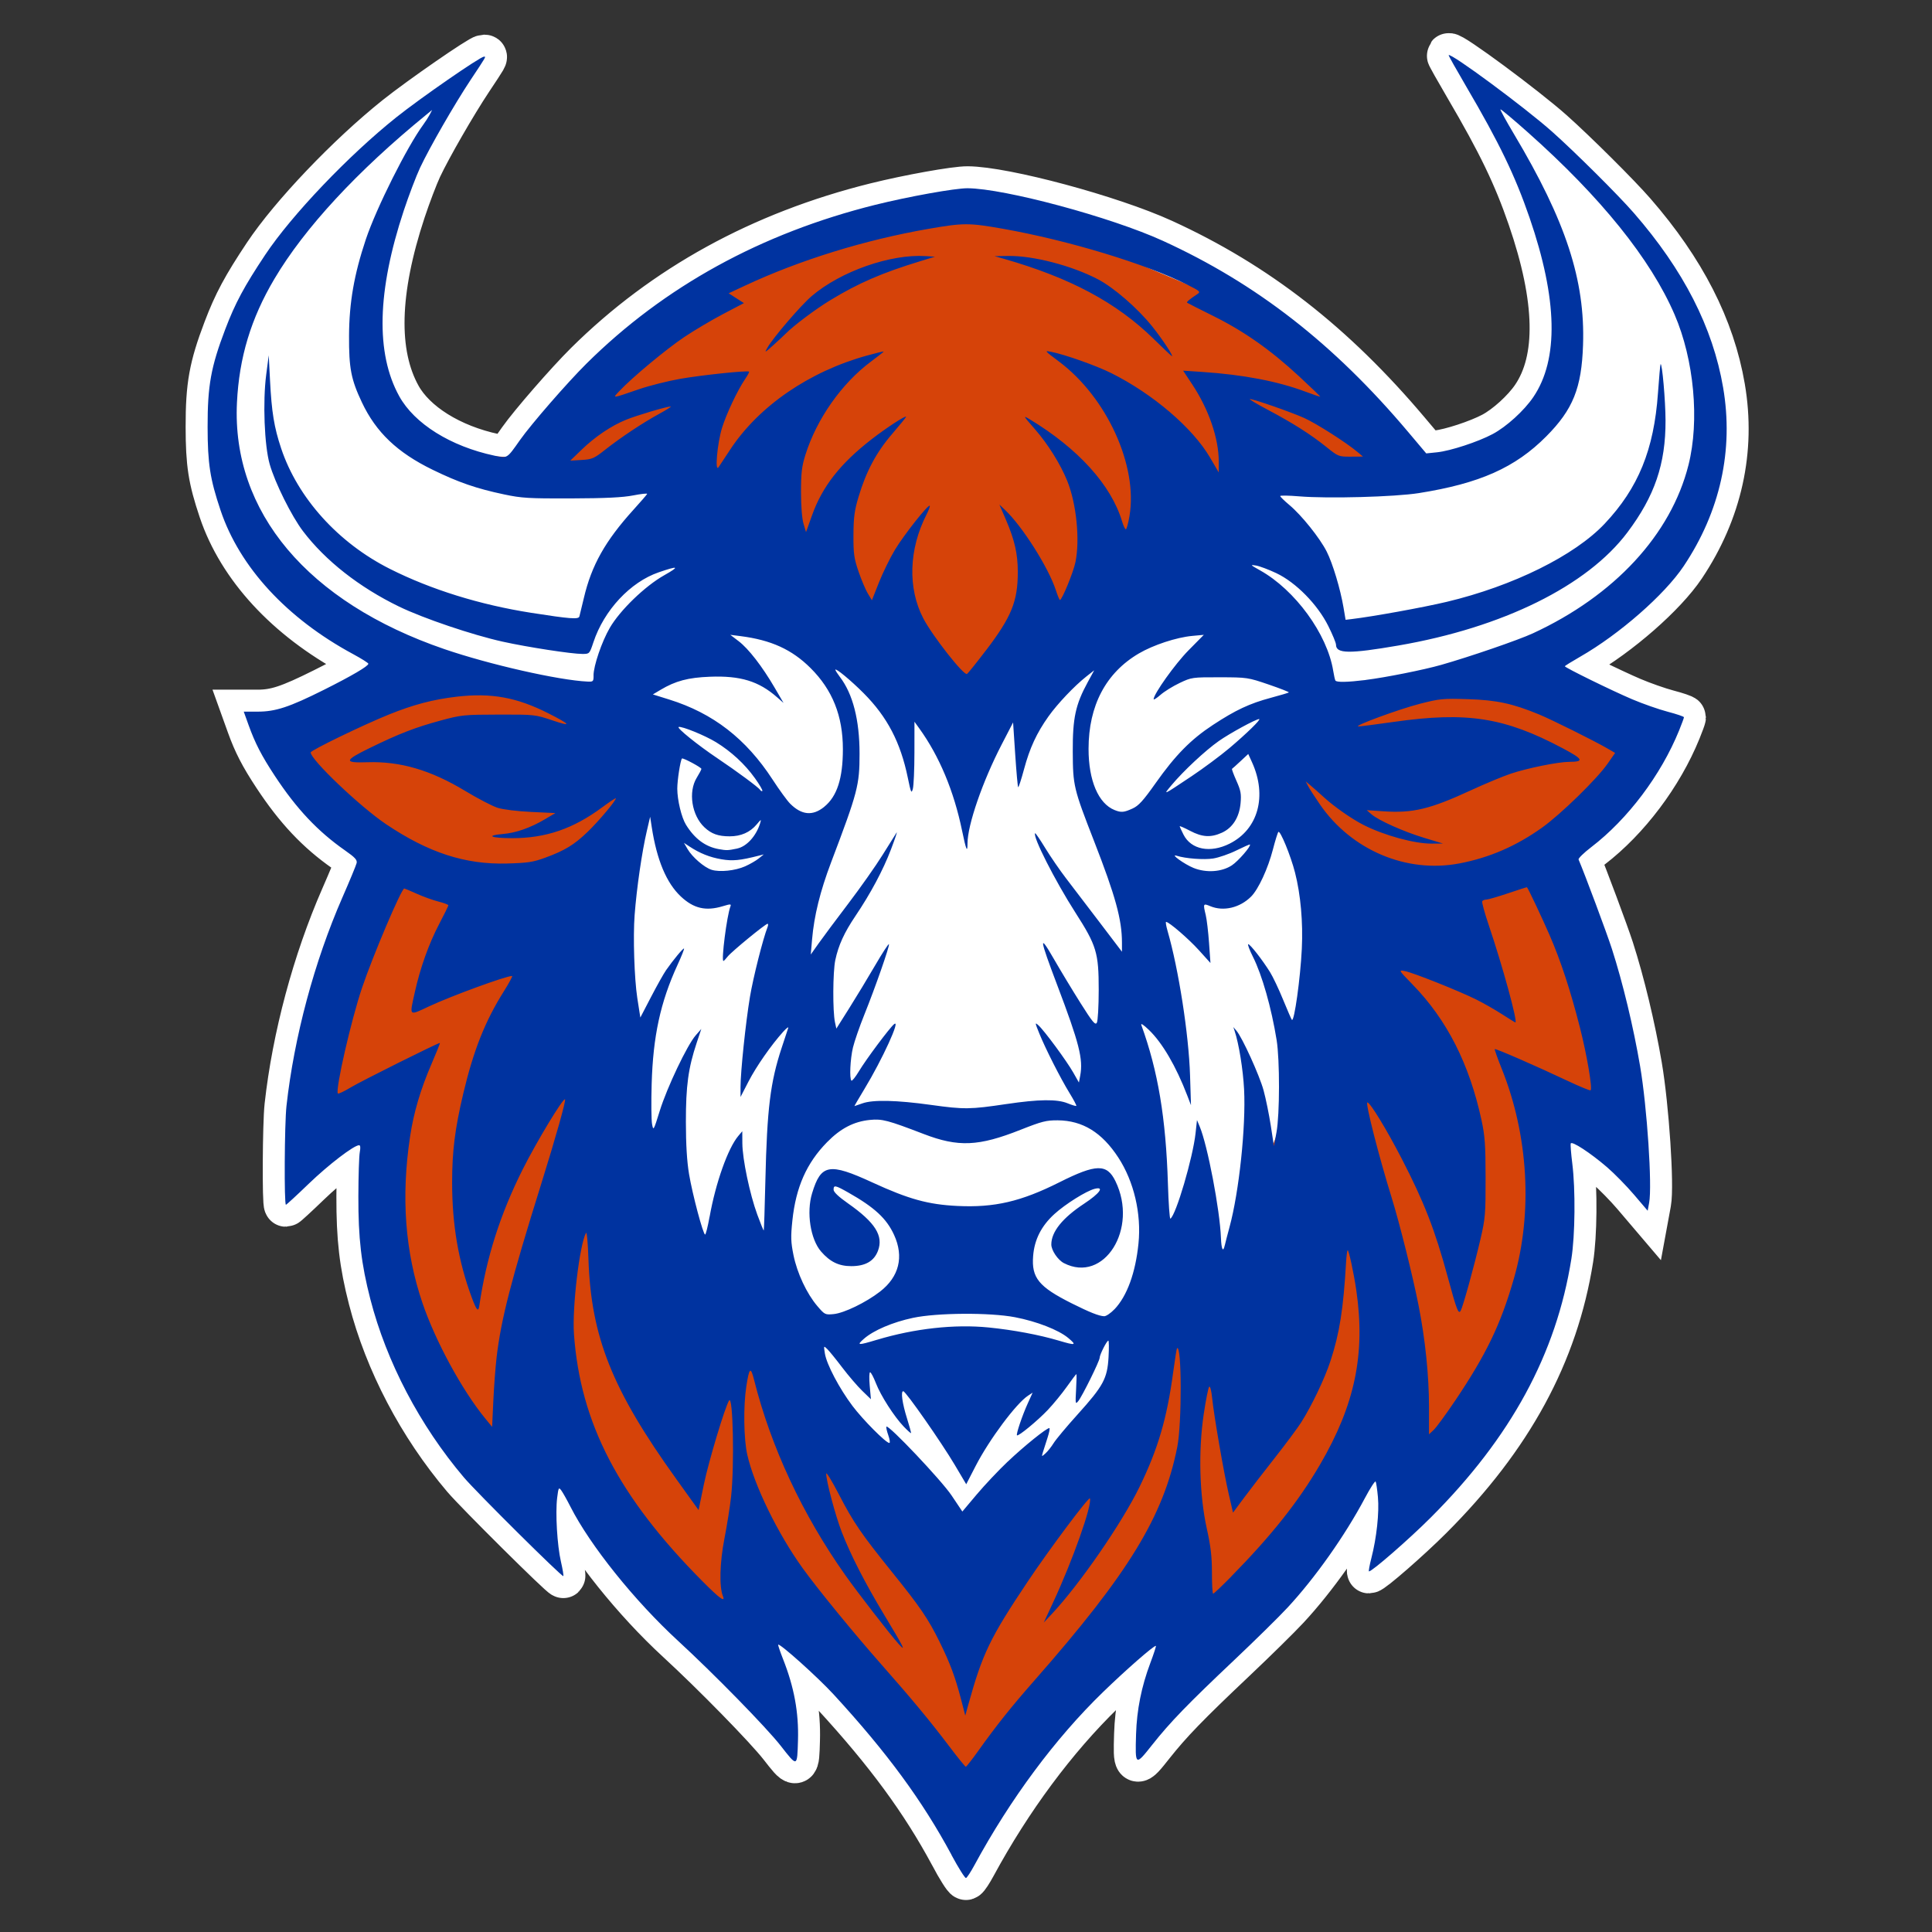 <?xml version="1.0" encoding="UTF-8" standalone="no"?>
<!-- Created with Inkscape (http://www.inkscape.org/) -->

<svg
   width="105.833mm"
   height="105.833mm"
   viewBox="0 0 105.833 105.833"
   version="1.1"
   id="svg1"
   xml:space="preserve"
   inkscape:version="1.4.2 (ebf0e940d0, 2025-05-08)"
   sodipodi:docname="boise.svg"
   inkscape:export-filename="../pngs/annarbor.png"
   inkscape:export-xdpi="61.853714"
   inkscape:export-ydpi="61.853714"
   xmlns:inkscape="http://www.inkscape.org/namespaces/inkscape"
   xmlns:sodipodi="http://sodipodi.sourceforge.net/DTD/sodipodi-0.dtd"
   xmlns="http://www.w3.org/2000/svg"
   xmlns:svg="http://www.w3.org/2000/svg"><rect x="0" y="0" width="105.833" height="105.833" fill="#333333" stroke="none"/><sodipodi:namedview
     id="namedview1"
     pagecolor="#ffffff"
     bordercolor="#000000"
     borderopacity="0.25"
     inkscape:showpageshadow="2"
     inkscape:pageopacity="0.0"
     inkscape:pagecheckerboard="0"
     inkscape:deskcolor="#d1d1d1"
     inkscape:document-units="mm"
     inkscape:zoom="0.59811955"
     inkscape:cx="574.2999"
     inkscape:cy="112.01774"
     inkscape:window-width="1920"
     inkscape:window-height="1011"
     inkscape:window-x="0"
     inkscape:window-y="32"
     inkscape:window-maximized="1"
     inkscape:current-layer="layer1"
     showgrid="false"
     showguides="true" /><defs
     id="defs1" /><g
     inkscape:groupmode="layer"
     id="layer3"
     inkscape:label="Capa 3" /><g
     inkscape:groupmode="layer"
     id="layer2"
     inkscape:label="Capa 2" /><g
     inkscape:label="Capa 1"
     inkscape:groupmode="layer"
     id="layer1"><g
       id="g106-5"
       transform="rotate(-11.258,-204.919,75.671)" /><g
       id="g6"
       transform="matrix(1.018,0,0,1.018,-111.913,-17.065)"><path
         style="fill:#0033a0;fill-opacity:1;stroke:#ffffff;stroke-width:2.365"
         d="m 161.134,116.572 c -1.571,-2.921 -3.474,-5.51 -6.343,-8.631 -0.848,-0.923 -2.896,-2.761 -2.981,-2.676 -0.018,0.018 0.099,0.365 0.259,0.771 0.6,1.52 0.85,2.879 0.805,4.381 -0.043,1.447 -0.027,1.442 -0.935,0.281 -0.773,-0.987 -3.591,-3.868 -5.527,-5.648 -2.328,-2.141 -4.721,-5.124 -5.776,-7.199 -0.193,-0.379 -0.417,-0.778 -0.498,-0.887 -0.138,-0.184 -0.153,-0.157 -0.222,0.391 -0.103,0.821 6.6e-4,2.57 0.203,3.444 0.093,0.403 0.151,0.752 0.128,0.775 -0.064,0.064 -4.676,-4.513 -5.353,-5.313 -2.371,-2.798 -4.16,-6.209 -5.034,-9.599 -0.486,-1.885 -0.648,-3.274 -0.642,-5.521 0.003,-1.101 0.037,-2.172 0.076,-2.378 0.046,-0.245 0.034,-0.375 -0.037,-0.375 -0.277,0 -1.643,1.046 -2.707,2.071 -0.646,0.623 -1.2,1.133 -1.23,1.133 -0.101,0 -0.077,-4.353 0.029,-5.313 0.41,-3.711 1.501,-7.776 3.012,-11.229 0.393,-0.897 0.736,-1.727 0.763,-1.843 0.04,-0.17 -0.082,-0.303 -0.625,-0.683 -1.47,-1.028 -2.605,-2.233 -3.777,-4.012 -0.71,-1.078 -1.06,-1.756 -1.41,-2.729 l -0.261,-0.726 h 0.747 c 0.965,0 1.697,-0.241 3.555,-1.169 1.502,-0.751 2.403,-1.279 2.403,-1.409 -6e-5,-0.041 -0.372,-0.276 -0.826,-0.521 -3.563,-1.923 -6.102,-4.679 -7.128,-7.737 -0.566,-1.686 -0.693,-2.505 -0.696,-4.484 -0.003,-2.225 0.177,-3.226 0.948,-5.252 0.539,-1.416 1.015,-2.303 2.151,-4.01 1.422,-2.136 4.488,-5.351 7.058,-7.402 1.301,-1.038 4.515,-3.262 4.715,-3.262 0.115,0 0.135,-0.035 -0.72,1.252 -0.855,1.286 -2.214,3.648 -2.715,4.717 -0.215,0.459 -0.611,1.5 -0.881,2.314 -1.436,4.335 -1.518,7.687 -0.244,9.991 0.818,1.479 2.767,2.696 5.116,3.196 0.711,0.151 0.664,0.179 1.384,-0.843 0.603,-0.855 2.547,-3.09 3.575,-4.109 4.186,-4.149 9.398,-7.014 15.548,-8.546 1.779,-0.443 4.288,-0.894 4.957,-0.89 1.992,0.012 7.723,1.554 10.514,2.83 5.038,2.303 9.196,5.542 13.188,10.275 l 0.981,1.163 0.584,-0.06 c 0.712,-0.073 2.205,-0.562 2.987,-0.979 0.746,-0.397 1.693,-1.258 2.19,-1.99 1.377,-2.027 1.309,-5.269 -0.203,-9.659 -0.778,-2.26 -1.629,-4.024 -3.397,-7.039 -0.539,-0.92 -0.969,-1.686 -0.955,-1.703 0.111,-0.138 4.109,2.818 5.569,4.119 1.243,1.107 3.558,3.409 4.397,4.374 2.672,3.069 4.251,6.157 4.804,9.395 0.575,3.361 -0.158,6.673 -2.125,9.611 -1.03,1.539 -3.462,3.666 -5.566,4.871 -0.454,0.26 -0.826,0.491 -0.826,0.514 0,0.071 2.53,1.312 3.615,1.773 0.573,0.244 1.436,0.546 1.918,0.673 0.482,0.126 0.876,0.26 0.876,0.298 0,0.037 -0.118,0.357 -0.261,0.711 -0.975,2.399 -2.761,4.772 -4.725,6.276 -0.402,0.308 -0.709,0.608 -0.684,0.668 0.34,0.797 1.524,3.972 1.795,4.814 0.584,1.814 1.158,4.203 1.516,6.308 0.375,2.206 0.655,6.434 0.487,7.343 l -0.08,0.434 -0.734,-0.862 c -0.404,-0.474 -1.055,-1.138 -1.447,-1.476 -0.899,-0.774 -1.908,-1.433 -1.959,-1.28 -0.021,0.063 0.017,0.549 0.084,1.081 0.175,1.387 0.152,3.862 -0.049,5.123 -0.814,5.123 -3.252,9.611 -7.562,13.918 -1.165,1.165 -3.159,2.904 -3.329,2.904 -0.03,0 0.027,-0.321 0.128,-0.713 0.283,-1.1 0.429,-2.455 0.353,-3.286 -0.037,-0.41 -0.093,-0.787 -0.123,-0.836 -0.031,-0.05 -0.292,0.353 -0.58,0.895 -1.076,2.026 -2.685,4.3 -4.169,5.897 -0.462,0.497 -1.742,1.756 -2.843,2.797 -2.528,2.389 -3.466,3.358 -4.435,4.582 -0.907,1.146 -0.916,1.141 -0.865,-0.575 0.04,-1.31 0.291,-2.564 0.767,-3.83 0.192,-0.509 0.326,-0.926 0.299,-0.926 -0.134,0 -1.613,1.294 -2.851,2.495 -2.563,2.486 -4.989,5.755 -6.918,9.318 -0.193,0.357 -0.394,0.663 -0.448,0.681 -0.053,0.018 -0.406,-0.543 -0.784,-1.245 z m 1.42,-5.566 c 1.008,-1.411 1.79,-2.392 3.062,-3.838 5.049,-5.744 6.922,-8.806 7.666,-12.532 0.256,-1.283 0.244,-5.58 -0.014,-5.321 -0.02,0.02 -0.112,0.6 -0.205,1.289 -0.332,2.478 -0.815,4.126 -1.81,6.168 -0.952,1.956 -3.222,5.245 -4.725,6.845 l -0.427,0.455 0.511,-1.101 c 1.054,-2.273 2.094,-5.212 1.972,-5.577 -0.043,-0.129 -2.173,2.718 -3.355,4.485 -2.02,3.02 -2.426,3.86 -3.186,6.599 l -0.167,0.601 -0.231,-0.888 c -0.313,-1.2 -0.588,-1.935 -1.156,-3.088 -0.607,-1.231 -1.042,-1.87 -2.545,-3.734 -1.67,-2.072 -2.088,-2.682 -2.87,-4.195 -0.374,-0.722 -0.68,-1.222 -0.682,-1.112 -0.005,0.377 0.494,2.251 0.833,3.129 0.475,1.23 1.246,2.736 2.266,4.431 1.097,1.821 1.224,2.076 0.798,1.602 -0.48,-0.534 -2.196,-2.749 -2.872,-3.705 -2.3,-3.254 -3.996,-6.885 -4.904,-10.498 -0.186,-0.742 -0.262,-0.679 -0.421,0.354 -0.163,1.063 -0.138,2.825 0.053,3.666 0.374,1.649 1.631,4.228 2.97,6.093 0.799,1.113 2.756,3.507 4.259,5.21 1.612,1.826 2.619,3.04 3.621,4.366 0.467,0.618 0.876,1.123 0.909,1.123 0.033,0 0.325,-0.372 0.65,-0.826 z m -13.722,-8.361 c -0.202,-0.502 -0.167,-1.802 0.082,-3.079 0.14,-0.716 0.302,-1.739 0.361,-2.274 0.184,-1.679 0.104,-5.497 -0.108,-5.167 -0.219,0.341 -1.104,3.283 -1.358,4.516 l -0.284,1.38 -1.207,-1.681 c -3.452,-4.806 -4.58,-7.635 -4.72,-11.834 -0.028,-0.848 -0.086,-1.479 -0.129,-1.402 -0.348,0.629 -0.752,4.019 -0.65,5.447 0.342,4.79 2.405,8.76 6.908,13.293 0.934,0.941 1.255,1.173 1.106,0.801 z m 27.356,-1.051 c 2.171,-2.21 3.619,-4.036 4.781,-6.027 1.878,-3.219 2.445,-5.945 1.949,-9.368 -0.135,-0.934 -0.413,-2.215 -0.469,-2.159 -0.026,0.026 -0.062,0.308 -0.081,0.628 -0.148,2.549 -0.349,3.825 -0.841,5.331 -0.31,0.948 -1.01,2.414 -1.581,3.311 -0.193,0.303 -0.83,1.159 -1.415,1.903 -0.585,0.743 -1.331,1.71 -1.656,2.148 l -0.592,0.797 -0.23,-0.997 c -0.27,-1.168 -0.795,-4.211 -0.895,-5.186 -0.04,-0.389 -0.107,-0.641 -0.157,-0.591 -0.048,0.048 -0.181,0.715 -0.295,1.483 -0.294,1.975 -0.229,4.366 0.167,6.151 0.214,0.965 0.277,1.51 0.276,2.378 -8.8e-4,0.62 0.028,1.126 0.065,1.126 0.036,0 0.476,-0.417 0.976,-0.926 z m -12.02,-6.186 c 0.866,-0.823 2.076,-1.799 2.231,-1.799 0.041,0 -0.004,0.237 -0.099,0.526 -0.096,0.289 -0.207,0.638 -0.248,0.776 -0.074,0.25 -0.074,0.25 0.142,0.057 0.119,-0.107 0.316,-0.354 0.437,-0.551 0.121,-0.196 0.699,-0.888 1.284,-1.536 1.392,-1.543 1.605,-1.937 1.67,-3.09 0.028,-0.489 0.023,-0.888 -0.011,-0.888 -0.083,0 -0.467,0.759 -0.467,0.923 0,0.17 -0.939,2.073 -1.151,2.331 -0.154,0.188 -0.161,0.151 -0.117,-0.626 0.026,-0.454 0.033,-0.826 0.015,-0.826 -0.018,0 -0.248,0.304 -0.511,0.676 -0.264,0.372 -0.725,0.934 -1.024,1.25 -0.552,0.582 -1.592,1.439 -1.661,1.368 -0.056,-0.059 0.283,-1.064 0.58,-1.718 l 0.262,-0.578 -0.246,0.161 c -0.638,0.418 -2.086,2.36 -2.817,3.778 l -0.51,0.989 -0.613,-1.035 c -0.711,-1.201 -2.627,-3.946 -2.771,-3.969 -0.151,-0.024 -0.058,0.655 0.203,1.478 0.13,0.411 0.224,0.759 0.209,0.774 -0.015,0.015 -0.189,-0.141 -0.386,-0.346 -0.519,-0.541 -1.241,-1.665 -1.503,-2.342 -0.125,-0.322 -0.265,-0.586 -0.312,-0.586 -0.047,0 -0.056,0.327 -0.02,0.726 l 0.065,0.726 -0.466,-0.451 c -0.256,-0.248 -0.739,-0.811 -1.074,-1.252 -0.334,-0.441 -0.697,-0.888 -0.807,-0.995 -0.198,-0.193 -0.199,-0.192 -0.129,0.243 0.093,0.579 0.775,1.873 1.484,2.815 0.563,0.748 1.801,1.993 1.982,1.993 0.051,0 0.026,-0.187 -0.055,-0.416 -0.081,-0.229 -0.126,-0.437 -0.1,-0.463 0.115,-0.115 2.957,2.886 3.503,3.7 l 0.582,0.868 0.773,-0.918 c 0.425,-0.505 1.177,-1.303 1.672,-1.772 z m 24.05,-3.247 c 1.695,-2.52 2.465,-4.117 3.178,-6.594 1.023,-3.55 0.783,-7.713 -0.65,-11.284 -0.228,-0.567 -0.398,-1.047 -0.378,-1.067 0.043,-0.043 2.242,0.916 3.914,1.706 0.656,0.31 1.216,0.54 1.244,0.512 0.106,-0.106 -0.203,-1.921 -0.578,-3.388 -0.517,-2.023 -1.028,-3.577 -1.634,-4.972 -0.396,-0.911 -1.14,-2.487 -1.213,-2.568 -0.007,-0.008 -0.464,0.137 -1.015,0.324 -0.551,0.186 -1.078,0.339 -1.171,0.34 -0.093,9.77e-4 -0.193,0.041 -0.223,0.089 -0.029,0.048 0.127,0.622 0.349,1.277 0.747,2.208 1.578,5.245 1.435,5.245 -0.018,0 -0.339,-0.197 -0.712,-0.438 -0.373,-0.241 -0.994,-0.596 -1.38,-0.789 -0.922,-0.461 -3.418,-1.456 -3.859,-1.538 -0.344,-0.064 -0.341,-0.058 0.42,0.724 1.85,1.9 3.051,4.264 3.709,7.297 0.183,0.846 0.218,1.329 0.22,3.104 0.003,1.953 -0.017,2.188 -0.277,3.304 -0.331,1.425 -0.94,3.628 -1.062,3.846 -0.121,0.216 -0.214,-0.026 -0.697,-1.808 -0.687,-2.535 -1.268,-4.028 -2.475,-6.365 -0.82,-1.588 -1.702,-3.033 -1.85,-3.033 -0.125,0 0.616,2.902 1.316,5.157 0.414,1.332 1.131,4.205 1.437,5.758 0.361,1.827 0.563,3.793 0.563,5.47 v 1.474 l 0.254,-0.238 c 0.14,-0.131 0.649,-0.826 1.132,-1.544 z M 136.656,89.803 c 0.242,-2.058 0.767,-4.098 2.41,-9.362 0.772,-2.472 1.332,-4.461 1.272,-4.521 -0.095,-0.095 -1.53,2.279 -2.278,3.77 -1.214,2.42 -1.963,4.775 -2.333,7.332 -0.053,0.364 -0.147,0.261 -0.408,-0.441 -0.715,-1.928 -1.054,-3.907 -1.056,-6.165 -0.002,-1.697 0.151,-2.917 0.603,-4.821 0.553,-2.327 1.171,-3.883 2.182,-5.491 0.285,-0.454 0.485,-0.826 0.443,-0.825 -0.344,0.006 -3.277,1.079 -4.457,1.631 -1.12,0.524 -1.072,0.57 -0.78,-0.748 0.289,-1.308 0.761,-2.629 1.312,-3.677 0.272,-0.517 0.495,-0.971 0.495,-1.007 0,-0.037 -0.237,-0.126 -0.526,-0.199 -0.289,-0.073 -0.814,-0.261 -1.165,-0.419 -0.352,-0.158 -0.659,-0.287 -0.682,-0.287 -0.152,0 -1.695,3.628 -2.277,5.357 -0.584,1.735 -1.435,5.451 -1.298,5.672 0.024,0.039 0.34,-0.109 0.701,-0.328 0.546,-0.331 4.673,-2.39 4.792,-2.39 0.02,0 -0.182,0.507 -0.45,1.126 -0.595,1.378 -0.96,2.614 -1.156,3.914 -0.489,3.246 -0.27,6.197 0.665,8.948 0.7,2.059 2.129,4.691 3.372,6.21 l 0.378,0.462 0.065,-1.393 c 0.035,-0.766 0.115,-1.821 0.176,-2.345 z m 20.472,-0.946 c 2.024,-0.608 4.172,-0.845 6.003,-0.662 1.323,0.132 2.73,0.396 3.781,0.709 0.911,0.271 0.977,0.252 0.502,-0.146 -0.518,-0.432 -1.699,-0.892 -2.864,-1.115 -1.357,-0.259 -4.187,-0.241 -5.485,0.034 -1.094,0.232 -2.122,0.671 -2.639,1.124 -0.414,0.363 -0.343,0.369 0.702,0.055 z m 12.777,-1.642 c 0.676,-0.71 1.131,-1.958 1.291,-3.538 0.163,-1.606 -0.244,-3.337 -1.086,-4.628 -0.881,-1.35 -1.921,-1.989 -3.255,-2.001 -0.616,-0.005 -0.858,0.056 -2.003,0.509 -2.262,0.896 -3.35,0.943 -5.214,0.227 -1.935,-0.743 -2.236,-0.822 -2.888,-0.758 -0.871,0.086 -1.584,0.456 -2.313,1.2 -1.101,1.123 -1.675,2.419 -1.864,4.207 -0.093,0.882 -0.084,1.164 0.059,1.869 0.197,0.972 0.714,2.075 1.286,2.744 0.394,0.461 0.419,0.473 0.874,0.429 0.563,-0.054 1.742,-0.626 2.496,-1.21 1.028,-0.797 1.295,-1.871 0.758,-3.048 -0.403,-0.884 -1.054,-1.486 -2.47,-2.286 -0.699,-0.395 -0.786,-0.412 -0.786,-0.15 0,0.126 0.267,0.38 0.776,0.737 1.466,1.029 1.918,1.746 1.611,2.554 -0.212,0.556 -0.678,0.823 -1.436,0.823 -0.668,0 -1.143,-0.231 -1.627,-0.79 -0.571,-0.66 -0.793,-2.103 -0.481,-3.13 0.478,-1.576 0.917,-1.655 3.25,-0.581 1.95,0.897 2.995,1.186 4.567,1.262 1.995,0.097 3.421,-0.234 5.496,-1.276 1.974,-0.991 2.55,-1.002 3.01,-0.06 1.251,2.561 -0.615,5.528 -2.775,4.411 -0.324,-0.168 -0.674,-0.687 -0.675,-1.001 -0.001,-0.682 0.598,-1.427 1.763,-2.195 0.844,-0.556 1.116,-0.937 0.57,-0.801 -0.449,0.113 -1.582,0.823 -2.171,1.361 -0.7,0.64 -1.07,1.369 -1.14,2.25 -0.095,1.178 0.3,1.662 2.078,2.553 0.963,0.482 1.465,0.682 1.743,0.692 0.105,0.004 0.355,-0.166 0.556,-0.377 z m 5.937,-3.446 c 0.027,-0.124 0.141,-0.563 0.253,-0.976 0.514,-1.886 0.887,-5.414 0.784,-7.41 -0.056,-1.075 -0.279,-2.454 -0.512,-3.154 l -0.067,-0.2 0.17,0.2 c 0.315,0.37 1.236,2.396 1.457,3.204 0.121,0.441 0.295,1.297 0.389,1.903 l 0.169,1.101 0.138,-0.751 c 0.176,-0.955 0.18,-3.882 0.007,-4.957 -0.28,-1.738 -0.782,-3.501 -1.275,-4.481 -0.187,-0.372 -0.3,-0.676 -0.251,-0.676 0.103,0 0.758,0.84 1.171,1.502 0.155,0.248 0.472,0.916 0.704,1.485 0.233,0.569 0.445,1.056 0.472,1.084 0.127,0.127 0.456,-2.227 0.534,-3.82 0.07,-1.435 -0.062,-2.923 -0.366,-4.11 -0.233,-0.91 -0.801,-2.292 -0.896,-2.181 -0.039,0.045 -0.17,0.466 -0.291,0.934 -0.267,1.034 -0.783,2.151 -1.176,2.543 -0.605,0.605 -1.488,0.812 -2.196,0.516 -0.384,-0.161 -0.395,-0.14 -0.245,0.476 0.056,0.231 0.136,0.906 0.178,1.5 l 0.076,1.081 -0.62,-0.686 c -0.555,-0.615 -1.611,-1.525 -1.768,-1.525 -0.033,0 0.002,0.214 0.077,0.476 0.598,2.065 1.144,5.571 1.213,7.785 l 0.05,1.602 -0.192,-0.501 c -0.612,-1.598 -1.35,-2.859 -2.078,-3.555 -0.298,-0.284 -0.445,-0.377 -0.399,-0.25 0.895,2.468 1.319,5 1.428,8.533 0.033,1.058 0.092,1.904 0.133,1.879 0.3,-0.185 1.213,-3.286 1.355,-4.604 l 0.076,-0.701 0.147,0.35 c 0.422,1.008 1.085,4.485 1.142,5.983 0.024,0.633 0.118,0.814 0.207,0.401 z m -27.724,-1.529 c 0.328,-1.834 0.988,-3.692 1.547,-4.354 l 0.211,-0.25 0.004,0.651 c 0.006,0.854 0.399,2.729 0.804,3.835 0.177,0.485 0.334,0.868 0.348,0.851 0.014,-0.017 0.053,-1.224 0.087,-2.684 0.09,-3.874 0.265,-5.295 0.882,-7.159 0.164,-0.496 0.32,-0.969 0.347,-1.051 0.027,-0.083 -0.093,0.007 -0.268,0.2 -0.642,0.71 -1.454,1.875 -1.87,2.683 l -0.428,0.83 v -0.541 c 0,-0.816 0.277,-3.466 0.507,-4.846 0.171,-1.029 0.7,-3.126 0.948,-3.758 0.038,-0.096 0.038,-0.175 6.4e-4,-0.175 -0.113,0 -1.938,1.498 -2.144,1.759 -0.105,0.134 -0.209,0.244 -0.231,0.244 -0.128,0 0.183,-2.434 0.375,-2.934 0.053,-0.14 0.011,-0.141 -0.415,-0.013 -0.91,0.274 -1.56,0.123 -2.249,-0.521 -0.777,-0.727 -1.297,-1.964 -1.57,-3.742 l -0.085,-0.551 -0.176,0.751 c -0.265,1.127 -0.551,3.096 -0.66,4.544 -0.088,1.166 -0.016,3.406 0.142,4.443 0.027,0.179 0.076,0.492 0.108,0.695 l 0.058,0.37 0.575,-1.106 c 0.316,-0.608 0.682,-1.259 0.812,-1.446 0.38,-0.545 0.924,-1.2 0.964,-1.16 0.02,0.02 -0.137,0.416 -0.35,0.879 -0.92,2.003 -1.319,3.842 -1.392,6.418 -0.028,0.974 -0.018,1.943 0.022,2.153 0.07,0.371 0.082,0.352 0.415,-0.72 0.39,-1.254 1.474,-3.533 1.93,-4.055 l 0.305,-0.35 -0.248,0.744 c -0.454,1.364 -0.584,2.316 -0.582,4.263 0.001,1.214 0.057,2.129 0.17,2.804 0.184,1.097 0.758,3.254 0.865,3.254 0.037,0 0.144,-0.429 0.238,-0.953 z m 15.984,-6.069 c 1.731,-0.258 2.719,-0.27 3.283,-0.038 0.236,0.097 0.446,0.159 0.466,0.139 0.02,-0.021 -0.143,-0.33 -0.363,-0.688 -0.496,-0.81 -1.284,-2.363 -1.625,-3.201 -0.243,-0.599 -0.246,-0.623 -0.047,-0.444 0.314,0.283 1.517,1.915 1.868,2.534 l 0.307,0.541 0.07,-0.372 c 0.166,-0.885 -0.053,-1.747 -1.236,-4.866 -0.963,-2.539 -1.002,-2.835 -0.185,-1.416 0.36,0.625 1.005,1.694 1.434,2.374 0.648,1.028 0.796,1.208 0.88,1.066 0.057,-0.096 0.101,-0.877 0.102,-1.773 9.8e-4,-1.994 -0.116,-2.382 -1.253,-4.155 -1.095,-1.708 -2.319,-4.12 -2.168,-4.272 0.019,-0.019 0.265,0.341 0.546,0.801 0.281,0.46 0.785,1.192 1.119,1.628 0.335,0.435 1.148,1.502 1.808,2.37 l 1.199,1.578 v -0.488 c 0,-1.24 -0.349,-2.509 -1.503,-5.471 -1.1,-2.823 -1.135,-2.973 -1.144,-4.806 -0.008,-1.811 0.147,-2.531 0.806,-3.742 l 0.348,-0.638 -0.428,0.338 c -0.638,0.504 -1.547,1.461 -2.03,2.14 -0.636,0.892 -1.013,1.707 -1.317,2.841 -0.15,0.558 -0.293,0.995 -0.317,0.97 -0.025,-0.025 -0.096,-0.819 -0.159,-1.764 l -0.114,-1.719 -0.615,1.188 c -1.027,1.983 -1.838,4.332 -1.838,5.323 0,0.536 -0.077,0.354 -0.292,-0.687 -0.442,-2.14 -1.224,-4.01 -2.305,-5.506 l -0.257,-0.356 -0.002,1.658 c -8.9e-4,0.912 -0.04,1.793 -0.086,1.958 -0.076,0.268 -0.105,0.204 -0.27,-0.601 -0.392,-1.907 -1.104,-3.271 -2.374,-4.548 -0.679,-0.683 -1.524,-1.382 -1.524,-1.262 0,0.036 0.111,0.21 0.246,0.388 0.696,0.912 1.055,2.317 1.055,4.122 0,1.704 -0.092,2.057 -1.532,5.855 -0.589,1.555 -0.913,2.869 -1.024,4.155 l -0.069,0.801 0.425,-0.601 c 0.234,-0.33 0.956,-1.299 1.605,-2.153 0.649,-0.854 1.474,-2.025 1.833,-2.603 0.36,-0.578 0.699,-1.119 0.754,-1.202 0.055,-0.083 -0.08,0.323 -0.3,0.901 -0.424,1.114 -1.098,2.377 -1.917,3.59 -0.601,0.892 -0.91,1.569 -1.08,2.368 -0.134,0.63 -0.145,2.757 -0.017,3.345 l 0.074,0.342 0.689,-1.093 c 0.379,-0.601 1.009,-1.642 1.4,-2.313 0.391,-0.671 0.724,-1.182 0.741,-1.135 0.039,0.11 -0.735,2.326 -1.331,3.807 -0.255,0.633 -0.527,1.422 -0.606,1.752 -0.147,0.617 -0.196,1.669 -0.083,1.782 0.035,0.035 0.218,-0.194 0.407,-0.509 0.38,-0.634 1.643,-2.326 1.888,-2.529 0.382,-0.317 -0.636,1.908 -1.602,3.5 -0.303,0.5 -0.541,0.909 -0.529,0.908 0.013,-8.3e-4 0.203,-0.066 0.423,-0.146 0.569,-0.205 1.834,-0.177 3.705,0.083 1.775,0.247 2.101,0.243 4.055,-0.049 z M 150.03,63.38 c 0.255,-0.113 0.585,-0.303 0.733,-0.423 l 0.271,-0.218 -0.25,0.064 c -1.029,0.263 -1.429,0.302 -2.032,0.198 -0.628,-0.108 -1.161,-0.321 -1.718,-0.688 l -0.296,-0.195 0.196,0.336 c 0.251,0.432 0.902,0.993 1.293,1.114 0.438,0.136 1.267,0.049 1.804,-0.188 z m 26.195,-0.055 c 0.342,-0.226 1.046,-1.04 0.968,-1.118 -0.015,-0.015 -0.342,0.129 -0.727,0.319 -0.385,0.191 -0.947,0.385 -1.25,0.433 -0.503,0.079 -1.484,0.005 -1.963,-0.147 -0.393,-0.125 0.419,0.461 0.912,0.658 0.683,0.273 1.517,0.215 2.06,-0.145 z m 12.234,-0.099 c 1.63,-0.312 3.066,-0.935 4.467,-1.937 1.002,-0.718 2.926,-2.594 3.504,-3.418 l 0.415,-0.592 -0.425,-0.247 c -0.684,-0.397 -2.975,-1.537 -3.648,-1.816 -1.44,-0.596 -2.302,-0.782 -3.836,-0.83 -1.361,-0.042 -1.524,-0.027 -2.603,0.25 -1.118,0.287 -3.608,1.203 -3.303,1.216 0.083,0.004 0.939,-0.106 1.903,-0.243 3.944,-0.561 5.96,-0.245 9.098,1.423 1.099,0.584 1.165,0.724 0.342,0.727 -0.598,0.002 -2.254,0.338 -3.148,0.638 -0.417,0.14 -1.384,0.543 -2.149,0.896 -2.195,1.013 -3.117,1.234 -4.695,1.127 l -0.901,-0.061 0.25,0.218 c 0.382,0.333 1.738,0.939 2.854,1.276 l 1.001,0.302 -0.601,0.004 c -0.932,0.007 -2.568,-0.441 -3.679,-1.006 -0.639,-0.325 -1.565,-0.972 -2.129,-1.486 -0.275,-0.251 -0.609,-0.547 -0.741,-0.656 l -0.24,-0.199 0.129,0.25 c 0.071,0.138 0.356,0.581 0.634,0.985 1.692,2.463 4.663,3.721 7.502,3.178 z M 139.269,62.918 c 1.059,-0.388 1.559,-0.693 2.287,-1.393 0.589,-0.567 1.518,-1.671 1.518,-1.805 0,-0.032 -0.328,0.184 -0.729,0.481 -1.569,1.161 -3.033,1.663 -4.848,1.665 -1.141,7.86e-4 -1.465,-0.144 -0.504,-0.225 0.713,-0.06 1.48,-0.33 2.276,-0.8 l 0.551,-0.326 -1.302,-0.061 c -0.762,-0.036 -1.513,-0.129 -1.811,-0.224 -0.28,-0.09 -1.065,-0.498 -1.743,-0.908 -1.858,-1.122 -3.499,-1.602 -5.271,-1.542 -1.27,0.043 -1.247,-0.091 0.134,-0.765 1.587,-0.775 2.454,-1.111 3.83,-1.483 1.105,-0.299 1.243,-0.313 3.109,-0.317 1.934,-0.004 1.962,-0.001 2.904,0.315 1.055,0.354 0.983,0.231 -0.223,-0.38 -1.704,-0.864 -3.079,-1.114 -4.934,-0.898 -1.273,0.148 -2.329,0.426 -3.655,0.962 -1.403,0.567 -4.206,1.926 -4.206,2.039 0,0.389 2.664,2.924 4.056,3.86 2.282,1.534 4.26,2.178 6.508,2.116 1.117,-0.03 1.408,-0.075 2.053,-0.311 z m 10.331,-0.495 c 0.511,-0.107 1.024,-0.67 1.236,-1.358 0.072,-0.234 0.06,-0.23 -0.186,0.063 -0.356,0.423 -0.845,0.638 -1.451,0.638 -0.615,0 -0.978,-0.129 -1.356,-0.482 -0.688,-0.643 -0.885,-1.91 -0.416,-2.672 0.136,-0.22 0.248,-0.434 0.25,-0.474 0.003,-0.078 -0.998,-0.613 -1.046,-0.559 -0.085,0.096 -0.252,1.167 -0.252,1.618 0,0.613 0.227,1.557 0.468,1.946 0.468,0.756 1.042,1.182 1.768,1.312 0.419,0.075 0.49,0.072 0.986,-0.031 z m 26.498,-0.262 c 1.539,-0.769 2.034,-2.566 1.207,-4.382 l -0.202,-0.444 -0.416,0.388 c -0.229,0.213 -0.434,0.398 -0.457,0.411 -0.023,0.013 0.084,0.301 0.236,0.641 0.235,0.525 0.269,0.708 0.224,1.21 -0.069,0.759 -0.427,1.323 -1.004,1.586 -0.596,0.27 -1.057,0.243 -1.71,-0.1 -0.308,-0.162 -0.561,-0.273 -0.561,-0.246 0,0.027 0.093,0.231 0.206,0.453 0.41,0.804 1.436,1.004 2.478,0.483 z m -21.814,-1.982 c 0.692,-0.56 1.006,-1.528 1.006,-3.103 0,-1.79 -0.559,-3.191 -1.743,-4.368 -1,-0.995 -2.12,-1.505 -3.764,-1.715 l -0.551,-0.07 0.451,0.344 c 0.532,0.406 1.264,1.352 1.933,2.497 l 0.481,0.824 -0.352,-0.309 c -0.982,-0.862 -1.97,-1.164 -3.607,-1.101 -1.175,0.045 -1.854,0.225 -2.659,0.705 l -0.414,0.247 0.881,0.275 c 2.359,0.736 4.133,2.11 5.563,4.309 0.358,0.551 0.781,1.131 0.939,1.291 0.62,0.621 1.216,0.678 1.836,0.176 z m 16.588,0.094 c 0.332,-0.151 0.575,-0.418 1.251,-1.375 1.062,-1.503 1.895,-2.348 3.08,-3.126 1.219,-0.801 1.975,-1.155 3.115,-1.46 0.511,-0.137 0.948,-0.267 0.97,-0.289 0.022,-0.022 -0.468,-0.214 -1.089,-0.426 -1.111,-0.379 -1.155,-0.386 -2.632,-0.389 -1.475,-0.003 -1.514,0.002 -2.158,0.308 -0.361,0.171 -0.822,0.457 -1.026,0.636 -0.204,0.179 -0.371,0.285 -0.371,0.236 0,-0.279 1.154,-1.897 1.871,-2.624 l 0.829,-0.84 -0.625,0.058 c -0.851,0.079 -2.092,0.488 -2.87,0.944 -1.775,1.041 -2.706,2.807 -2.707,5.134 -5.2e-4,1.702 0.528,2.944 1.401,3.293 0.356,0.142 0.498,0.13 0.961,-0.08 z m 3.163,-1.728 c 0.644,-0.43 1.568,-1.116 2.053,-1.525 0.918,-0.775 1.726,-1.563 1.6,-1.563 -0.174,0 -1.575,0.763 -2.171,1.182 -0.724,0.509 -1.903,1.609 -2.538,2.368 -0.473,0.565 -0.506,0.58 1.056,-0.463 z m -23.488,0.08 c -0.53,-0.742 -1.268,-1.424 -2.079,-1.921 -0.599,-0.367 -1.849,-0.876 -2.015,-0.821 -0.126,0.042 1.029,0.974 2.078,1.678 1.057,0.71 2.224,1.573 2.307,1.707 0.037,0.059 0.09,0.084 0.119,0.055 0.029,-0.029 -0.155,-0.343 -0.409,-0.699 z m -8.675,-5.516 c 0,-0.517 0.446,-1.822 0.874,-2.559 0.553,-0.952 1.894,-2.248 2.931,-2.833 0.856,-0.483 0.776,-0.526 -0.296,-0.158 -1.528,0.524 -2.941,2.036 -3.515,3.763 -0.209,0.629 -0.211,0.63 -0.597,0.63 -0.581,0 -2.947,-0.365 -4.278,-0.659 -1.639,-0.363 -4.272,-1.254 -5.582,-1.889 -2.138,-1.037 -3.963,-2.468 -5.17,-4.057 -0.616,-0.81 -1.51,-2.608 -1.794,-3.608 -0.285,-1.004 -0.376,-3.357 -0.186,-4.817 l 0.136,-1.04 0.069,1.352 c 0.087,1.706 0.22,2.521 0.598,3.655 0.89,2.669 3.07,5.086 5.85,6.485 2.213,1.114 4.848,1.933 7.607,2.365 2.071,0.324 2.543,0.361 2.591,0.2 0.022,-0.076 0.131,-0.523 0.241,-0.993 0.412,-1.763 1.15,-3.076 2.676,-4.76 0.386,-0.425 0.714,-0.805 0.73,-0.845 0.016,-0.039 -0.322,-0.003 -0.751,0.081 -0.563,0.11 -1.491,0.155 -3.333,0.161 -2.286,0.008 -2.665,-0.014 -3.617,-0.216 -1.483,-0.313 -2.448,-0.646 -3.843,-1.326 -1.9,-0.926 -3.045,-2.017 -3.806,-3.628 -0.584,-1.236 -0.699,-1.834 -0.691,-3.583 0.008,-1.78 0.273,-3.3 0.902,-5.182 0.562,-1.681 2.223,-4.997 3.097,-6.183 0.122,-0.165 0.278,-0.41 0.347,-0.543 l 0.125,-0.243 -0.297,0.243 c -3.735,3.046 -6.566,6.105 -8.194,8.854 -1.26,2.128 -1.895,4.229 -2.012,6.659 -0.283,5.873 3.817,10.742 11.164,13.258 2.42,0.829 6.15,1.675 7.701,1.746 0.307,0.014 0.325,-0.004 0.325,-0.33 z m 41.558,0.241 c 1.045,-0.129 3.112,-0.541 4.053,-0.809 1.542,-0.439 4.151,-1.336 4.927,-1.694 4.395,-2.028 7.437,-5.315 8.381,-9.058 0.604,-2.394 0.302,-5.667 -0.747,-8.099 -1.287,-2.986 -3.963,-6.31 -7.892,-9.803 -0.792,-0.704 -1.458,-1.262 -1.48,-1.24 -0.022,0.022 0.307,0.621 0.73,1.331 2.792,4.683 3.834,7.863 3.716,11.35 -0.078,2.319 -0.54,3.468 -1.977,4.915 -1.672,1.684 -3.584,2.535 -6.859,3.054 -1.296,0.205 -4.897,0.303 -6.434,0.175 -0.565,-0.047 -1.026,-0.054 -1.026,-0.017 0,0.038 0.224,0.257 0.499,0.487 0.651,0.545 1.637,1.776 2.003,2.501 0.325,0.643 0.738,2.019 0.906,3.014 l 0.111,0.658 0.318,-0.038 c 1.146,-0.136 3.864,-0.629 5.125,-0.929 3.567,-0.85 6.879,-2.488 8.497,-4.203 1.812,-1.921 2.654,-3.984 2.869,-7.032 0.059,-0.837 0.122,-1.536 0.14,-1.554 0.084,-0.084 0.264,1.954 0.267,3.029 0.008,2.337 -0.583,4.07 -2.053,6.026 -2.161,2.874 -6.703,5.117 -12.325,6.085 -2.643,0.455 -3.354,0.445 -3.354,-0.045 0,-0.097 -0.188,-0.552 -0.418,-1.011 -0.58,-1.16 -1.742,-2.34 -2.791,-2.837 -0.41,-0.194 -0.904,-0.38 -1.097,-0.412 -0.325,-0.054 -0.309,-0.035 0.216,0.258 1.891,1.058 3.617,3.427 3.939,5.404 0.04,0.248 0.093,0.484 0.118,0.526 0.062,0.104 0.637,0.094 1.637,-0.029 z m -20.444,-1.585 c 1.378,-1.808 1.716,-2.641 1.716,-4.218 0,-0.989 -0.169,-1.726 -0.65,-2.843 l -0.341,-0.79 0.305,0.289 c 0.935,0.886 2.341,3.107 2.734,4.32 0.094,0.289 0.193,0.526 0.219,0.526 0.111,0 0.725,-1.497 0.836,-2.04 0.248,-1.211 0.05,-3.156 -0.444,-4.372 -0.37,-0.912 -1.036,-1.976 -1.746,-2.789 -0.64,-0.734 -0.648,-0.75 -0.261,-0.516 2.602,1.573 4.374,3.533 4.959,5.487 0.07,0.234 0.161,0.426 0.203,0.426 0.041,0 0.13,-0.325 0.197,-0.721 0.455,-2.699 -1.219,-6.372 -3.784,-8.298 -0.811,-0.609 -0.807,-0.604 -0.422,-0.529 0.727,0.142 2.421,0.742 3.22,1.141 2.246,1.121 4.389,2.953 5.322,4.551 l 0.467,0.799 v -0.579 c 0,-1.255 -0.534,-2.811 -1.428,-4.162 l -0.49,-0.739 1.034,0.069 c 2.197,0.147 4.044,0.5 5.535,1.057 0.438,0.163 0.803,0.287 0.812,0.275 0.009,-0.012 -0.507,-0.507 -1.146,-1.1 -1.528,-1.417 -2.959,-2.423 -4.617,-3.245 -0.743,-0.369 -1.374,-0.688 -1.402,-0.71 -0.048,-0.038 0.118,-0.178 0.55,-0.465 0.185,-0.123 0.148,-0.158 -0.524,-0.497 -2.241,-1.129 -6.411,-2.395 -9.939,-3.019 -1.83,-0.323 -2.122,-0.323 -4.012,0.006 -3.419,0.595 -6.915,1.676 -9.851,3.048 l -0.895,0.418 0.411,0.264 0.411,0.264 -1.118,0.587 c -0.615,0.323 -1.557,0.881 -2.094,1.241 -0.968,0.649 -2.807,2.178 -3.48,2.895 -0.396,0.421 -0.462,0.427 1.051,-0.091 0.551,-0.189 1.542,-0.438 2.203,-0.555 1.152,-0.203 3.639,-0.464 3.714,-0.389 0.02,0.02 -0.077,0.202 -0.215,0.405 -0.407,0.599 -1.008,1.871 -1.24,2.624 -0.256,0.831 -0.396,2.423 -0.185,2.112 0.071,-0.105 0.351,-0.529 0.622,-0.942 1.54,-2.345 4.266,-4.215 7.392,-5.072 0.482,-0.132 0.876,-0.227 0.876,-0.211 0,0.016 -0.309,0.259 -0.686,0.54 -1.579,1.174 -2.928,3.093 -3.534,5.028 -0.193,0.617 -0.234,0.967 -0.234,1.999 0,0.763 0.053,1.428 0.135,1.702 l 0.135,0.451 0.323,-0.905 c 0.555,-1.554 1.52,-2.785 3.21,-4.096 0.789,-0.612 1.852,-1.304 1.852,-1.206 0,0.028 -0.338,0.443 -0.751,0.923 -0.85,0.987 -1.398,2.013 -1.808,3.384 -0.221,0.74 -0.269,1.101 -0.274,2.05 -0.005,1.003 0.03,1.256 0.272,1.966 0.153,0.448 0.377,0.98 0.499,1.182 l 0.222,0.367 0.378,-0.955 c 0.208,-0.525 0.594,-1.314 0.858,-1.754 0.48,-0.799 1.791,-2.458 1.876,-2.374 0.025,0.025 -0.054,0.238 -0.174,0.473 -0.952,1.866 -1.018,3.96 -0.175,5.582 0.493,0.949 2.2,3.118 2.357,2.994 0.069,-0.054 0.524,-0.623 1.012,-1.263 z m 9.026,-16.767 c -2.01,-1.962 -4.483,-3.284 -8.061,-4.309 l -0.501,-0.143 0.735,-0.01 c 1.346,-0.019 3.416,0.518 4.822,1.252 0.864,0.451 2.147,1.564 2.928,2.54 0.543,0.678 1.158,1.61 1.059,1.602 -0.017,-0.001 -0.46,-0.42 -0.983,-0.931 z m -20.778,0.465 c 0.325,-0.559 1.795,-2.27 2.376,-2.766 1.56,-1.333 4.245,-2.274 6.138,-2.153 l 0.498,0.032 -0.751,0.229 c -2.102,0.64 -3.37,1.189 -4.906,2.126 -0.786,0.479 -1.963,1.364 -2.379,1.788 -0.096,0.098 -0.397,0.378 -0.668,0.621 -0.468,0.42 -0.484,0.427 -0.308,0.124 z m -8.75,5.511 c 0.855,-0.674 2.036,-1.459 2.92,-1.941 0.398,-0.217 0.678,-0.395 0.623,-0.396 -0.205,-0.003 -1.821,0.476 -2.403,0.713 -0.798,0.324 -1.664,0.908 -2.401,1.619 l -0.602,0.581 0.612,-0.036 c 0.56,-0.033 0.667,-0.079 1.252,-0.54 z m 40.492,0.106 c -0.604,-0.507 -2.22,-1.537 -2.862,-1.825 -0.717,-0.321 -2.725,-1.021 -2.923,-1.018 -0.067,8.87e-4 0.373,0.264 0.979,0.585 1.337,0.708 2.292,1.315 3.146,2.001 0.629,0.506 0.655,0.516 1.302,0.513 l 0.659,-0.004 z"
         id="path1-2" /><path
         style="fill:#d64309;fill-opacity:1;stroke-width:2.268"
         d="m 133.563,22.521 -3.754,8.445 0.313,7.351 3.597,2.815 4.848,0.313 8.602,-8.289 7.038,-3.754 10.322,-1.251 11.886,5.005 7.507,7.038 7.663,13.294 6.725,2.659 -5.161,6.412 4.223,15.953 -4.536,-2.815 -0.313,11.886 -5.787,9.54 -2.19,-4.066 -5.943,9.071 -4.536,4.379 c 0,0 -0.469,-5.63 -0.782,-5.005 -0.313,0.626 -10.479,11.573 -10.479,11.573 l -2.659,-1.251 -9.227,-9.071 -1.251,2.502 -10.479,-11.417 -2.659,2.033 c 0,0 -4.223,-5.474 -4.536,-6.099 -0.313,-0.626 -1.877,-13.763 -1.877,-13.763 l -3.597,1.72 3.91,-14.232 -4.848,-7.194 4.536,-2.659 -3.754,-18.611 z"
         id="path5" /><path
         style="fill:#ffffff;fill-opacity:1;stroke-width:2.268"
         d="m 189.652,21.739 2.659,4.536 2.346,7.507 -2.346,6.099 -7.351,2.972 -10.791,0.313 2.972,6.569 4.379,5.474 10.948,-2.815 8.133,-6.881 1.877,-7.351 -2.346,-6.569 -5.161,-5.943 z"
         id="path2" /><path
         style="fill:#ffffff;fill-opacity:1;stroke-width:2.268"
         d="m 134.033,21.739 -2.659,4.536 -2.346,7.507 2.346,6.099 7.351,2.972 10.791,0.313 -2.972,6.569 -4.379,5.474 -10.948,-2.815 -8.133,-6.881 -1.877,-7.351 2.346,-6.569 5.161,-5.943 z"
         id="path2-7" /><path
         style="fill:#ffffff;fill-opacity:1;stroke-width:2.268"
         d="m 146.232,55.443 3.206,1.017 2.737,4.77 c 0,0 -0.704,2.502 -1.017,2.581 -0.313,0.078 -3.597,0.704 -3.754,0.313 -0.156,-0.391 -1.877,-4.457 -1.877,-4.457 z"
         id="path3" /><path
         style="fill:#ffffff;fill-opacity:1;stroke-width:2.268"
         d="m 172.585,63.967 3.519,0.626 1.955,-3.128 0.313,-6.647 -3.05,1.095 -3.441,3.832 z"
         id="path4" /><path
         style="fill:#ffffff;fill-opacity:1;stroke-width:2.268"
         d="m 150.454,47.701 c 1.251,0.626 12.199,9.227 12.199,9.227 l 11.886,-10.009 6.256,6.881 -2.19,5.318 3.91,8.758 -7.976,20.488 -3.441,1.251 -9.071,11.573 -12.043,-13.607 -6.256,-1.564 -2.19,-18.455 2.815,-11.886 1.095,-5.161 z"
         id="path6" /><path
         style="fill:#0033a0;fill-opacity:1;stroke-width:2.365"
         d="m 161.134,116.572 c -1.571,-2.921 -3.474,-5.51 -6.343,-8.631 -0.848,-0.923 -2.896,-2.761 -2.981,-2.676 -0.018,0.018 0.099,0.365 0.259,0.771 0.6,1.52 0.85,2.879 0.805,4.381 -0.043,1.447 -0.027,1.442 -0.935,0.281 -0.773,-0.987 -3.591,-3.868 -5.527,-5.648 -2.328,-2.141 -4.721,-5.124 -5.776,-7.199 -0.193,-0.379 -0.417,-0.778 -0.498,-0.887 -0.138,-0.184 -0.153,-0.157 -0.222,0.391 -0.103,0.821 6.6e-4,2.57 0.203,3.444 0.093,0.403 0.151,0.752 0.128,0.775 -0.064,0.064 -4.676,-4.513 -5.353,-5.313 -2.371,-2.798 -4.16,-6.209 -5.034,-9.599 -0.486,-1.885 -0.648,-3.274 -0.642,-5.521 0.003,-1.101 0.037,-2.172 0.076,-2.378 0.046,-0.245 0.034,-0.375 -0.037,-0.375 -0.277,0 -1.643,1.046 -2.707,2.071 -0.646,0.623 -1.2,1.133 -1.23,1.133 -0.101,0 -0.077,-4.353 0.029,-5.313 0.41,-3.711 1.501,-7.776 3.012,-11.229 0.393,-0.897 0.736,-1.727 0.763,-1.843 0.04,-0.17 -0.082,-0.303 -0.625,-0.683 -1.47,-1.028 -2.605,-2.233 -3.777,-4.012 -0.71,-1.078 -1.06,-1.756 -1.41,-2.729 l -0.261,-0.726 h 0.747 c 0.965,0 1.697,-0.241 3.555,-1.169 1.502,-0.751 2.403,-1.279 2.403,-1.409 -6e-5,-0.041 -0.372,-0.276 -0.826,-0.521 -3.563,-1.923 -6.102,-4.679 -7.128,-7.737 -0.566,-1.686 -0.693,-2.505 -0.696,-4.484 -0.003,-2.225 0.177,-3.226 0.948,-5.252 0.539,-1.416 1.015,-2.303 2.151,-4.01 1.422,-2.136 4.488,-5.351 7.058,-7.402 1.301,-1.038 4.515,-3.262 4.715,-3.262 0.115,0 0.135,-0.035 -0.72,1.252 -0.855,1.286 -2.214,3.648 -2.715,4.717 -0.215,0.459 -0.611,1.5 -0.881,2.314 -1.436,4.335 -1.518,7.687 -0.244,9.991 0.818,1.479 2.767,2.696 5.116,3.196 0.711,0.151 0.664,0.179 1.384,-0.843 0.603,-0.855 2.547,-3.09 3.575,-4.109 4.186,-4.149 9.398,-7.014 15.548,-8.546 1.779,-0.443 4.288,-0.894 4.957,-0.89 1.992,0.012 7.723,1.554 10.514,2.83 5.038,2.303 9.196,5.542 13.188,10.275 l 0.981,1.163 0.584,-0.06 c 0.712,-0.073 2.205,-0.562 2.987,-0.979 0.746,-0.397 1.693,-1.258 2.19,-1.99 1.377,-2.027 1.309,-5.269 -0.203,-9.659 -0.778,-2.26 -1.629,-4.024 -3.397,-7.039 -0.539,-0.92 -0.969,-1.686 -0.955,-1.703 0.111,-0.138 4.109,2.818 5.569,4.119 1.243,1.107 3.558,3.409 4.397,4.374 2.672,3.069 4.251,6.157 4.804,9.395 0.575,3.361 -0.158,6.673 -2.125,9.611 -1.03,1.539 -3.462,3.666 -5.566,4.871 -0.454,0.26 -0.826,0.491 -0.826,0.514 0,0.071 2.53,1.312 3.615,1.773 0.573,0.244 1.436,0.546 1.918,0.673 0.482,0.126 0.876,0.26 0.876,0.298 0,0.037 -0.118,0.357 -0.261,0.711 -0.975,2.399 -2.761,4.772 -4.725,6.276 -0.402,0.308 -0.709,0.608 -0.684,0.668 0.34,0.797 1.524,3.972 1.795,4.814 0.584,1.814 1.158,4.203 1.516,6.308 0.375,2.206 0.655,6.434 0.487,7.343 l -0.08,0.434 -0.734,-0.862 c -0.404,-0.474 -1.055,-1.138 -1.447,-1.476 -0.899,-0.774 -1.908,-1.433 -1.959,-1.28 -0.021,0.063 0.017,0.549 0.084,1.081 0.175,1.387 0.152,3.862 -0.049,5.123 -0.814,5.123 -3.252,9.611 -7.562,13.918 -1.165,1.165 -3.159,2.904 -3.329,2.904 -0.03,0 0.027,-0.321 0.128,-0.713 0.283,-1.1 0.429,-2.455 0.353,-3.286 -0.037,-0.41 -0.093,-0.787 -0.123,-0.836 -0.031,-0.05 -0.292,0.353 -0.58,0.895 -1.076,2.026 -2.685,4.3 -4.169,5.897 -0.462,0.497 -1.742,1.756 -2.843,2.797 -2.528,2.389 -3.466,3.358 -4.435,4.582 -0.907,1.146 -0.916,1.141 -0.865,-0.575 0.04,-1.31 0.291,-2.564 0.767,-3.83 0.192,-0.509 0.326,-0.926 0.299,-0.926 -0.134,0 -1.613,1.294 -2.851,2.495 -2.563,2.486 -4.989,5.755 -6.918,9.318 -0.193,0.357 -0.394,0.663 -0.448,0.681 -0.053,0.018 -0.406,-0.543 -0.784,-1.245 z m 1.42,-5.566 c 1.008,-1.411 1.79,-2.392 3.062,-3.838 5.049,-5.744 6.922,-8.806 7.666,-12.532 0.256,-1.283 0.244,-5.58 -0.014,-5.321 -0.02,0.02 -0.112,0.6 -0.205,1.289 -0.332,2.478 -0.815,4.126 -1.81,6.168 -0.952,1.956 -3.222,5.245 -4.725,6.845 l -0.427,0.455 0.511,-1.101 c 1.054,-2.273 2.094,-5.212 1.972,-5.577 -0.043,-0.129 -2.173,2.718 -3.355,4.485 -2.02,3.02 -2.426,3.86 -3.186,6.599 l -0.167,0.601 -0.231,-0.888 c -0.313,-1.2 -0.588,-1.935 -1.156,-3.088 -0.607,-1.231 -1.042,-1.87 -2.545,-3.734 -1.67,-2.072 -2.088,-2.682 -2.87,-4.195 -0.374,-0.722 -0.68,-1.222 -0.682,-1.112 -0.005,0.377 0.494,2.251 0.833,3.129 0.475,1.23 1.246,2.736 2.266,4.431 1.097,1.821 1.224,2.076 0.798,1.602 -0.48,-0.534 -2.196,-2.749 -2.872,-3.705 -2.3,-3.254 -3.996,-6.885 -4.904,-10.498 -0.186,-0.742 -0.262,-0.679 -0.421,0.354 -0.163,1.063 -0.138,2.825 0.053,3.666 0.374,1.649 1.631,4.228 2.97,6.093 0.799,1.113 2.756,3.507 4.259,5.21 1.612,1.826 2.619,3.04 3.621,4.366 0.467,0.618 0.876,1.123 0.909,1.123 0.033,0 0.325,-0.372 0.65,-0.826 z m -13.722,-8.361 c -0.202,-0.502 -0.167,-1.802 0.082,-3.079 0.14,-0.716 0.302,-1.739 0.361,-2.274 0.184,-1.679 0.104,-5.497 -0.108,-5.167 -0.219,0.341 -1.104,3.283 -1.358,4.516 l -0.284,1.38 -1.207,-1.681 c -3.452,-4.806 -4.58,-7.635 -4.72,-11.834 -0.028,-0.848 -0.086,-1.479 -0.129,-1.402 -0.348,0.629 -0.752,4.019 -0.65,5.447 0.342,4.79 2.405,8.76 6.908,13.293 0.934,0.941 1.255,1.173 1.106,0.801 z m 27.356,-1.051 c 2.171,-2.21 3.619,-4.036 4.781,-6.027 1.878,-3.219 2.445,-5.945 1.949,-9.368 -0.135,-0.934 -0.413,-2.215 -0.469,-2.159 -0.026,0.026 -0.062,0.308 -0.081,0.628 -0.148,2.549 -0.349,3.825 -0.841,5.331 -0.31,0.948 -1.01,2.414 -1.581,3.311 -0.193,0.303 -0.83,1.159 -1.415,1.903 -0.585,0.743 -1.331,1.71 -1.656,2.148 l -0.592,0.797 -0.23,-0.997 c -0.27,-1.168 -0.795,-4.211 -0.895,-5.186 -0.04,-0.389 -0.107,-0.641 -0.157,-0.591 -0.048,0.048 -0.181,0.715 -0.295,1.483 -0.294,1.975 -0.229,4.366 0.167,6.151 0.214,0.965 0.277,1.51 0.276,2.378 -8.8e-4,0.62 0.028,1.126 0.065,1.126 0.036,0 0.476,-0.417 0.976,-0.926 z m -12.02,-6.186 c 0.866,-0.823 2.076,-1.799 2.231,-1.799 0.041,0 -0.004,0.237 -0.099,0.526 -0.096,0.289 -0.207,0.638 -0.248,0.776 -0.074,0.25 -0.074,0.25 0.142,0.057 0.119,-0.107 0.316,-0.354 0.437,-0.551 0.121,-0.196 0.699,-0.888 1.284,-1.536 1.392,-1.543 1.605,-1.937 1.67,-3.09 0.028,-0.489 0.023,-0.888 -0.011,-0.888 -0.083,0 -0.467,0.759 -0.467,0.923 0,0.17 -0.939,2.073 -1.151,2.331 -0.154,0.188 -0.161,0.151 -0.117,-0.626 0.026,-0.454 0.033,-0.826 0.015,-0.826 -0.018,0 -0.248,0.304 -0.511,0.676 -0.264,0.372 -0.725,0.934 -1.024,1.25 -0.552,0.582 -1.592,1.439 -1.661,1.368 -0.056,-0.059 0.283,-1.064 0.58,-1.718 l 0.262,-0.578 -0.246,0.161 c -0.638,0.418 -2.086,2.36 -2.817,3.778 l -0.51,0.989 -0.613,-1.035 c -0.711,-1.201 -2.627,-3.946 -2.771,-3.969 -0.151,-0.024 -0.058,0.655 0.203,1.478 0.13,0.411 0.224,0.759 0.209,0.774 -0.015,0.015 -0.189,-0.141 -0.386,-0.346 -0.519,-0.541 -1.241,-1.665 -1.503,-2.342 -0.125,-0.322 -0.265,-0.586 -0.312,-0.586 -0.047,0 -0.056,0.327 -0.02,0.726 l 0.065,0.726 -0.466,-0.451 c -0.256,-0.248 -0.739,-0.811 -1.074,-1.252 -0.334,-0.441 -0.697,-0.888 -0.807,-0.995 -0.198,-0.193 -0.199,-0.192 -0.129,0.243 0.093,0.579 0.775,1.873 1.484,2.815 0.563,0.748 1.801,1.993 1.982,1.993 0.051,0 0.026,-0.187 -0.055,-0.416 -0.081,-0.229 -0.126,-0.437 -0.1,-0.463 0.115,-0.115 2.957,2.886 3.503,3.7 l 0.582,0.868 0.773,-0.918 c 0.425,-0.505 1.177,-1.303 1.672,-1.772 z m 24.05,-3.247 c 1.695,-2.52 2.465,-4.117 3.178,-6.594 1.023,-3.55 0.783,-7.713 -0.65,-11.284 -0.228,-0.567 -0.398,-1.047 -0.378,-1.067 0.043,-0.043 2.242,0.916 3.914,1.706 0.656,0.31 1.216,0.54 1.244,0.512 0.106,-0.106 -0.203,-1.921 -0.578,-3.388 -0.517,-2.023 -1.028,-3.577 -1.634,-4.972 -0.396,-0.911 -1.14,-2.487 -1.213,-2.568 -0.007,-0.008 -0.464,0.137 -1.015,0.324 -0.551,0.186 -1.078,0.339 -1.171,0.34 -0.093,9.77e-4 -0.193,0.041 -0.223,0.089 -0.029,0.048 0.127,0.622 0.349,1.277 0.747,2.208 1.578,5.245 1.435,5.245 -0.018,0 -0.339,-0.197 -0.712,-0.438 -0.373,-0.241 -0.994,-0.596 -1.38,-0.789 -0.922,-0.461 -3.418,-1.456 -3.859,-1.538 -0.344,-0.064 -0.341,-0.058 0.42,0.724 1.85,1.9 3.051,4.264 3.709,7.297 0.183,0.846 0.218,1.329 0.22,3.104 0.003,1.953 -0.017,2.188 -0.277,3.304 -0.331,1.425 -0.94,3.628 -1.062,3.846 -0.121,0.216 -0.214,-0.026 -0.697,-1.808 -0.687,-2.535 -1.268,-4.028 -2.475,-6.365 -0.82,-1.588 -1.702,-3.033 -1.85,-3.033 -0.125,0 0.616,2.902 1.316,5.157 0.414,1.332 1.131,4.205 1.437,5.758 0.361,1.827 0.563,3.793 0.563,5.47 v 1.474 l 0.254,-0.238 c 0.14,-0.131 0.649,-0.826 1.132,-1.544 z M 136.656,89.803 c 0.242,-2.058 0.767,-4.098 2.41,-9.362 0.772,-2.472 1.332,-4.461 1.272,-4.521 -0.095,-0.095 -1.53,2.279 -2.278,3.77 -1.214,2.42 -1.963,4.775 -2.333,7.332 -0.053,0.364 -0.147,0.261 -0.408,-0.441 -0.715,-1.928 -1.054,-3.907 -1.056,-6.165 -0.002,-1.697 0.151,-2.917 0.603,-4.821 0.553,-2.327 1.171,-3.883 2.182,-5.491 0.285,-0.454 0.485,-0.826 0.443,-0.825 -0.344,0.006 -3.277,1.079 -4.457,1.631 -1.12,0.524 -1.072,0.57 -0.78,-0.748 0.289,-1.308 0.761,-2.629 1.312,-3.677 0.272,-0.517 0.495,-0.971 0.495,-1.007 0,-0.037 -0.237,-0.126 -0.526,-0.199 -0.289,-0.073 -0.814,-0.261 -1.165,-0.419 -0.352,-0.158 -0.659,-0.287 -0.682,-0.287 -0.152,0 -1.695,3.628 -2.277,5.357 -0.584,1.735 -1.435,5.451 -1.298,5.672 0.024,0.039 0.34,-0.109 0.701,-0.328 0.546,-0.331 4.673,-2.39 4.792,-2.39 0.02,0 -0.182,0.507 -0.45,1.126 -0.595,1.378 -0.96,2.614 -1.156,3.914 -0.489,3.246 -0.27,6.197 0.665,8.948 0.7,2.059 2.129,4.691 3.372,6.21 l 0.378,0.462 0.065,-1.393 c 0.035,-0.766 0.115,-1.821 0.176,-2.345 z m 20.472,-0.946 c 2.024,-0.608 4.172,-0.845 6.003,-0.662 1.323,0.132 2.73,0.396 3.781,0.709 0.911,0.271 0.977,0.252 0.502,-0.146 -0.518,-0.432 -1.699,-0.892 -2.864,-1.115 -1.357,-0.259 -4.187,-0.241 -5.485,0.034 -1.094,0.232 -2.122,0.671 -2.639,1.124 -0.414,0.363 -0.343,0.369 0.702,0.055 z m 12.777,-1.642 c 0.676,-0.71 1.131,-1.958 1.291,-3.538 0.163,-1.606 -0.244,-3.337 -1.086,-4.628 -0.881,-1.35 -1.921,-1.989 -3.255,-2.001 -0.616,-0.005 -0.858,0.056 -2.003,0.509 -2.262,0.896 -3.35,0.943 -5.214,0.227 -1.935,-0.743 -2.236,-0.822 -2.888,-0.758 -0.871,0.086 -1.584,0.456 -2.313,1.2 -1.101,1.123 -1.675,2.419 -1.864,4.207 -0.093,0.882 -0.084,1.164 0.059,1.869 0.197,0.972 0.714,2.075 1.286,2.744 0.394,0.461 0.419,0.473 0.874,0.429 0.563,-0.054 1.742,-0.626 2.496,-1.21 1.028,-0.797 1.295,-1.871 0.758,-3.048 -0.403,-0.884 -1.054,-1.486 -2.47,-2.286 -0.699,-0.395 -0.786,-0.412 -0.786,-0.15 0,0.126 0.267,0.38 0.776,0.737 1.466,1.029 1.918,1.746 1.611,2.554 -0.212,0.556 -0.678,0.823 -1.436,0.823 -0.668,0 -1.143,-0.231 -1.627,-0.79 -0.571,-0.66 -0.793,-2.103 -0.481,-3.13 0.478,-1.576 0.917,-1.655 3.25,-0.581 1.95,0.897 2.995,1.186 4.567,1.262 1.995,0.097 3.421,-0.234 5.496,-1.276 1.974,-0.991 2.55,-1.002 3.01,-0.06 1.251,2.561 -0.615,5.528 -2.775,4.411 -0.324,-0.168 -0.674,-0.687 -0.675,-1.001 -0.001,-0.682 0.598,-1.427 1.763,-2.195 0.844,-0.556 1.116,-0.937 0.57,-0.801 -0.449,0.113 -1.582,0.823 -2.171,1.361 -0.7,0.64 -1.07,1.369 -1.14,2.25 -0.095,1.178 0.3,1.662 2.078,2.553 0.963,0.482 1.465,0.682 1.743,0.692 0.105,0.004 0.355,-0.166 0.556,-0.377 z m 5.937,-3.446 c 0.027,-0.124 0.141,-0.563 0.253,-0.976 0.514,-1.886 0.887,-5.414 0.784,-7.41 -0.056,-1.075 -0.279,-2.454 -0.512,-3.154 l -0.067,-0.2 0.17,0.2 c 0.315,0.37 1.236,2.396 1.457,3.204 0.121,0.441 0.295,1.297 0.389,1.903 l 0.169,1.101 0.138,-0.751 c 0.176,-0.955 0.18,-3.882 0.007,-4.957 -0.28,-1.738 -0.782,-3.501 -1.275,-4.481 -0.187,-0.372 -0.3,-0.676 -0.251,-0.676 0.103,0 0.758,0.84 1.171,1.502 0.155,0.248 0.472,0.916 0.704,1.485 0.233,0.569 0.445,1.056 0.472,1.084 0.127,0.127 0.456,-2.227 0.534,-3.82 0.07,-1.435 -0.062,-2.923 -0.366,-4.11 -0.233,-0.91 -0.801,-2.292 -0.896,-2.181 -0.039,0.045 -0.17,0.466 -0.291,0.934 -0.267,1.034 -0.783,2.151 -1.176,2.543 -0.605,0.605 -1.488,0.812 -2.196,0.516 -0.384,-0.161 -0.395,-0.14 -0.245,0.476 0.056,0.231 0.136,0.906 0.178,1.5 l 0.076,1.081 -0.62,-0.686 c -0.555,-0.615 -1.611,-1.525 -1.768,-1.525 -0.033,0 0.002,0.214 0.077,0.476 0.598,2.065 1.144,5.571 1.213,7.785 l 0.05,1.602 -0.192,-0.501 c -0.612,-1.598 -1.35,-2.859 -2.078,-3.555 -0.298,-0.284 -0.445,-0.377 -0.399,-0.25 0.895,2.468 1.319,5 1.428,8.533 0.033,1.058 0.092,1.904 0.133,1.879 0.3,-0.185 1.213,-3.286 1.355,-4.604 l 0.076,-0.701 0.147,0.35 c 0.422,1.008 1.085,4.485 1.142,5.983 0.024,0.633 0.118,0.814 0.207,0.401 z m -27.724,-1.529 c 0.328,-1.834 0.988,-3.692 1.547,-4.354 l 0.211,-0.25 0.004,0.651 c 0.006,0.854 0.399,2.729 0.804,3.835 0.177,0.485 0.334,0.868 0.348,0.851 0.014,-0.017 0.053,-1.224 0.087,-2.684 0.09,-3.874 0.265,-5.295 0.882,-7.159 0.164,-0.496 0.32,-0.969 0.347,-1.051 0.027,-0.083 -0.093,0.007 -0.268,0.2 -0.642,0.71 -1.454,1.875 -1.87,2.683 l -0.428,0.83 v -0.541 c 0,-0.816 0.277,-3.466 0.507,-4.846 0.171,-1.029 0.7,-3.126 0.948,-3.758 0.038,-0.096 0.038,-0.175 6.4e-4,-0.175 -0.113,0 -1.938,1.498 -2.144,1.759 -0.105,0.134 -0.209,0.244 -0.231,0.244 -0.128,0 0.183,-2.434 0.375,-2.934 0.053,-0.14 0.011,-0.141 -0.415,-0.013 -0.91,0.274 -1.56,0.123 -2.249,-0.521 -0.777,-0.727 -1.297,-1.964 -1.57,-3.742 l -0.085,-0.551 -0.176,0.751 c -0.265,1.127 -0.551,3.096 -0.66,4.544 -0.088,1.166 -0.016,3.406 0.142,4.443 0.027,0.179 0.076,0.492 0.108,0.695 l 0.058,0.37 0.575,-1.106 c 0.316,-0.608 0.682,-1.259 0.812,-1.446 0.38,-0.545 0.924,-1.2 0.964,-1.16 0.02,0.02 -0.137,0.416 -0.35,0.879 -0.92,2.003 -1.319,3.842 -1.392,6.418 -0.028,0.974 -0.018,1.943 0.022,2.153 0.07,0.371 0.082,0.352 0.415,-0.72 0.39,-1.254 1.474,-3.533 1.93,-4.055 l 0.305,-0.35 -0.248,0.744 c -0.454,1.364 -0.584,2.316 -0.582,4.263 0.001,1.214 0.057,2.129 0.17,2.804 0.184,1.097 0.758,3.254 0.865,3.254 0.037,0 0.144,-0.429 0.238,-0.953 z m 15.984,-6.069 c 1.731,-0.258 2.719,-0.27 3.283,-0.038 0.236,0.097 0.446,0.159 0.466,0.139 0.02,-0.021 -0.143,-0.33 -0.363,-0.688 -0.496,-0.81 -1.284,-2.363 -1.625,-3.201 -0.243,-0.599 -0.246,-0.623 -0.047,-0.444 0.314,0.283 1.517,1.915 1.868,2.534 l 0.307,0.541 0.07,-0.372 c 0.166,-0.885 -0.053,-1.747 -1.236,-4.866 -0.963,-2.539 -1.002,-2.835 -0.185,-1.416 0.36,0.625 1.005,1.694 1.434,2.374 0.648,1.028 0.796,1.208 0.88,1.066 0.057,-0.096 0.101,-0.877 0.102,-1.773 9.8e-4,-1.994 -0.116,-2.382 -1.253,-4.155 -1.095,-1.708 -2.319,-4.12 -2.168,-4.272 0.019,-0.019 0.265,0.341 0.546,0.801 0.281,0.46 0.785,1.192 1.119,1.628 0.335,0.435 1.148,1.502 1.808,2.37 l 1.199,1.578 v -0.488 c 0,-1.24 -0.349,-2.509 -1.503,-5.471 -1.1,-2.823 -1.135,-2.973 -1.144,-4.806 -0.008,-1.811 0.147,-2.531 0.806,-3.742 l 0.348,-0.638 -0.428,0.338 c -0.638,0.504 -1.547,1.461 -2.03,2.14 -0.636,0.892 -1.013,1.707 -1.317,2.841 -0.15,0.558 -0.293,0.995 -0.317,0.97 -0.025,-0.025 -0.096,-0.819 -0.159,-1.764 l -0.114,-1.719 -0.615,1.188 c -1.027,1.983 -1.838,4.332 -1.838,5.323 0,0.536 -0.077,0.354 -0.292,-0.687 -0.442,-2.14 -1.224,-4.01 -2.305,-5.506 l -0.257,-0.356 -0.002,1.658 c -8.9e-4,0.912 -0.04,1.793 -0.086,1.958 -0.076,0.268 -0.105,0.204 -0.27,-0.601 -0.392,-1.907 -1.104,-3.271 -2.374,-4.548 -0.679,-0.683 -1.524,-1.382 -1.524,-1.262 0,0.036 0.111,0.21 0.246,0.388 0.696,0.912 1.055,2.317 1.055,4.122 0,1.704 -0.092,2.057 -1.532,5.855 -0.589,1.555 -0.913,2.869 -1.024,4.155 l -0.069,0.801 0.425,-0.601 c 0.234,-0.33 0.956,-1.299 1.605,-2.153 0.649,-0.854 1.474,-2.025 1.833,-2.603 0.36,-0.578 0.699,-1.119 0.754,-1.202 0.055,-0.083 -0.08,0.323 -0.3,0.901 -0.424,1.114 -1.098,2.377 -1.917,3.59 -0.601,0.892 -0.91,1.569 -1.08,2.368 -0.134,0.63 -0.145,2.757 -0.017,3.345 l 0.074,0.342 0.689,-1.093 c 0.379,-0.601 1.009,-1.642 1.4,-2.313 0.391,-0.671 0.724,-1.182 0.741,-1.135 0.039,0.11 -0.735,2.326 -1.331,3.807 -0.255,0.633 -0.527,1.422 -0.606,1.752 -0.147,0.617 -0.196,1.669 -0.083,1.782 0.035,0.035 0.218,-0.194 0.407,-0.509 0.38,-0.634 1.643,-2.326 1.888,-2.529 0.382,-0.317 -0.636,1.908 -1.602,3.5 -0.303,0.5 -0.541,0.909 -0.529,0.908 0.013,-8.3e-4 0.203,-0.066 0.423,-0.146 0.569,-0.205 1.834,-0.177 3.705,0.083 1.775,0.247 2.101,0.243 4.055,-0.049 z M 150.03,63.38 c 0.255,-0.113 0.585,-0.303 0.733,-0.423 l 0.271,-0.218 -0.25,0.064 c -1.029,0.263 -1.429,0.302 -2.032,0.198 -0.628,-0.108 -1.161,-0.321 -1.718,-0.688 l -0.296,-0.195 0.196,0.336 c 0.251,0.432 0.902,0.993 1.293,1.114 0.438,0.136 1.267,0.049 1.804,-0.188 z m 26.195,-0.055 c 0.342,-0.226 1.046,-1.04 0.968,-1.118 -0.015,-0.015 -0.342,0.129 -0.727,0.319 -0.385,0.191 -0.947,0.385 -1.25,0.433 -0.503,0.079 -1.484,0.005 -1.963,-0.147 -0.393,-0.125 0.419,0.461 0.912,0.658 0.683,0.273 1.517,0.215 2.06,-0.145 z m 12.234,-0.099 c 1.63,-0.312 3.066,-0.935 4.467,-1.937 1.002,-0.718 2.926,-2.594 3.504,-3.418 l 0.415,-0.592 -0.425,-0.247 c -0.684,-0.397 -2.975,-1.537 -3.648,-1.816 -1.44,-0.596 -2.302,-0.782 -3.836,-0.83 -1.361,-0.042 -1.524,-0.027 -2.603,0.25 -1.118,0.287 -3.608,1.203 -3.303,1.216 0.083,0.004 0.939,-0.106 1.903,-0.243 3.944,-0.561 5.96,-0.245 9.098,1.423 1.099,0.584 1.165,0.724 0.342,0.727 -0.598,0.002 -2.254,0.338 -3.148,0.638 -0.417,0.14 -1.384,0.543 -2.149,0.896 -2.195,1.013 -3.117,1.234 -4.695,1.127 l -0.901,-0.061 0.25,0.218 c 0.382,0.333 1.738,0.939 2.854,1.276 l 1.001,0.302 -0.601,0.004 c -0.932,0.007 -2.568,-0.441 -3.679,-1.006 -0.639,-0.325 -1.565,-0.972 -2.129,-1.486 -0.275,-0.251 -0.609,-0.547 -0.741,-0.656 l -0.24,-0.199 0.129,0.25 c 0.071,0.138 0.356,0.581 0.634,0.985 1.692,2.463 4.663,3.721 7.502,3.178 z M 139.269,62.918 c 1.059,-0.388 1.559,-0.693 2.287,-1.393 0.589,-0.567 1.518,-1.671 1.518,-1.805 0,-0.032 -0.328,0.184 -0.729,0.481 -1.569,1.161 -3.033,1.663 -4.848,1.665 -1.141,7.86e-4 -1.465,-0.144 -0.504,-0.225 0.713,-0.06 1.48,-0.33 2.276,-0.8 l 0.551,-0.326 -1.302,-0.061 c -0.762,-0.036 -1.513,-0.129 -1.811,-0.224 -0.28,-0.09 -1.065,-0.498 -1.743,-0.908 -1.858,-1.122 -3.499,-1.602 -5.271,-1.542 -1.27,0.043 -1.247,-0.091 0.134,-0.765 1.587,-0.775 2.454,-1.111 3.83,-1.483 1.105,-0.299 1.243,-0.313 3.109,-0.317 1.934,-0.004 1.962,-0.001 2.904,0.315 1.055,0.354 0.983,0.231 -0.223,-0.38 -1.704,-0.864 -3.079,-1.114 -4.934,-0.898 -1.273,0.148 -2.329,0.426 -3.655,0.962 -1.403,0.567 -4.206,1.926 -4.206,2.039 0,0.389 2.664,2.924 4.056,3.86 2.282,1.534 4.26,2.178 6.508,2.116 1.117,-0.03 1.408,-0.075 2.053,-0.311 z m 10.331,-0.495 c 0.511,-0.107 1.024,-0.67 1.236,-1.358 0.072,-0.234 0.06,-0.23 -0.186,0.063 -0.356,0.423 -0.845,0.638 -1.451,0.638 -0.615,0 -0.978,-0.129 -1.356,-0.482 -0.688,-0.643 -0.885,-1.91 -0.416,-2.672 0.136,-0.22 0.248,-0.434 0.25,-0.474 0.003,-0.078 -0.998,-0.613 -1.046,-0.559 -0.085,0.096 -0.252,1.167 -0.252,1.618 0,0.613 0.227,1.557 0.468,1.946 0.468,0.756 1.042,1.182 1.768,1.312 0.419,0.075 0.49,0.072 0.986,-0.031 z m 26.498,-0.262 c 1.539,-0.769 2.034,-2.566 1.207,-4.382 l -0.202,-0.444 -0.416,0.388 c -0.229,0.213 -0.434,0.398 -0.457,0.411 -0.023,0.013 0.084,0.301 0.236,0.641 0.235,0.525 0.269,0.708 0.224,1.21 -0.069,0.759 -0.427,1.323 -1.004,1.586 -0.596,0.27 -1.057,0.243 -1.71,-0.1 -0.308,-0.162 -0.561,-0.273 -0.561,-0.246 0,0.027 0.093,0.231 0.206,0.453 0.41,0.804 1.436,1.004 2.478,0.483 z m -21.814,-1.982 c 0.692,-0.56 1.006,-1.528 1.006,-3.103 0,-1.79 -0.559,-3.191 -1.743,-4.368 -1,-0.995 -2.12,-1.505 -3.764,-1.715 l -0.551,-0.07 0.451,0.344 c 0.532,0.406 1.264,1.352 1.933,2.497 l 0.481,0.824 -0.352,-0.309 c -0.982,-0.862 -1.97,-1.164 -3.607,-1.101 -1.175,0.045 -1.854,0.225 -2.659,0.705 l -0.414,0.247 0.881,0.275 c 2.359,0.736 4.133,2.11 5.563,4.309 0.358,0.551 0.781,1.131 0.939,1.291 0.62,0.621 1.216,0.678 1.836,0.176 z m 16.588,0.094 c 0.332,-0.151 0.575,-0.418 1.251,-1.375 1.062,-1.503 1.895,-2.348 3.08,-3.126 1.219,-0.801 1.975,-1.155 3.115,-1.46 0.511,-0.137 0.948,-0.267 0.97,-0.289 0.022,-0.022 -0.468,-0.214 -1.089,-0.426 -1.111,-0.379 -1.155,-0.386 -2.632,-0.389 -1.475,-0.003 -1.514,0.002 -2.158,0.308 -0.361,0.171 -0.822,0.457 -1.026,0.636 -0.204,0.179 -0.371,0.285 -0.371,0.236 0,-0.279 1.154,-1.897 1.871,-2.624 l 0.829,-0.84 -0.625,0.058 c -0.851,0.079 -2.092,0.488 -2.87,0.944 -1.775,1.041 -2.706,2.807 -2.707,5.134 -5.2e-4,1.702 0.528,2.944 1.401,3.293 0.356,0.142 0.498,0.13 0.961,-0.08 z m 3.163,-1.728 c 0.644,-0.43 1.568,-1.116 2.053,-1.525 0.918,-0.775 1.726,-1.563 1.6,-1.563 -0.174,0 -1.575,0.763 -2.171,1.182 -0.724,0.509 -1.903,1.609 -2.538,2.368 -0.473,0.565 -0.506,0.58 1.056,-0.463 z m -23.488,0.08 c -0.53,-0.742 -1.268,-1.424 -2.079,-1.921 -0.599,-0.367 -1.849,-0.876 -2.015,-0.821 -0.126,0.042 1.029,0.974 2.078,1.678 1.057,0.71 2.224,1.573 2.307,1.707 0.037,0.059 0.09,0.084 0.119,0.055 0.029,-0.029 -0.155,-0.343 -0.409,-0.699 z m -8.675,-5.516 c 0,-0.517 0.446,-1.822 0.874,-2.559 0.553,-0.952 1.894,-2.248 2.931,-2.833 0.856,-0.483 0.776,-0.526 -0.296,-0.158 -1.528,0.524 -2.941,2.036 -3.515,3.763 -0.209,0.629 -0.211,0.63 -0.597,0.63 -0.581,0 -2.947,-0.365 -4.278,-0.659 -1.639,-0.363 -4.272,-1.254 -5.582,-1.889 -2.138,-1.037 -3.963,-2.468 -5.17,-4.057 -0.616,-0.81 -1.51,-2.608 -1.794,-3.608 -0.285,-1.004 -0.376,-3.357 -0.186,-4.817 l 0.136,-1.04 0.069,1.352 c 0.087,1.706 0.22,2.521 0.598,3.655 0.89,2.669 3.07,5.086 5.85,6.485 2.213,1.114 4.848,1.933 7.607,2.365 2.071,0.324 2.543,0.361 2.591,0.2 0.022,-0.076 0.131,-0.523 0.241,-0.993 0.412,-1.763 1.15,-3.076 2.676,-4.76 0.386,-0.425 0.714,-0.805 0.73,-0.845 0.016,-0.039 -0.322,-0.003 -0.751,0.081 -0.563,0.11 -1.491,0.155 -3.333,0.161 -2.286,0.008 -2.665,-0.014 -3.617,-0.216 -1.483,-0.313 -2.448,-0.646 -3.843,-1.326 -1.9,-0.926 -3.045,-2.017 -3.806,-3.628 -0.584,-1.236 -0.699,-1.834 -0.691,-3.583 0.008,-1.78 0.273,-3.3 0.902,-5.182 0.562,-1.681 2.223,-4.997 3.097,-6.183 0.122,-0.165 0.278,-0.41 0.347,-0.543 l 0.125,-0.243 -0.297,0.243 c -3.735,3.046 -6.566,6.105 -8.194,8.854 -1.26,2.128 -1.895,4.229 -2.012,6.659 -0.283,5.873 3.817,10.742 11.164,13.258 2.42,0.829 6.15,1.675 7.701,1.746 0.307,0.014 0.325,-0.004 0.325,-0.33 z m 41.558,0.241 c 1.045,-0.129 3.112,-0.541 4.053,-0.809 1.542,-0.439 4.151,-1.336 4.927,-1.694 4.395,-2.028 7.437,-5.315 8.381,-9.058 0.604,-2.394 0.302,-5.667 -0.747,-8.099 -1.287,-2.986 -3.963,-6.31 -7.892,-9.803 -0.792,-0.704 -1.458,-1.262 -1.48,-1.24 -0.022,0.022 0.307,0.621 0.73,1.331 2.792,4.683 3.834,7.863 3.716,11.35 -0.078,2.319 -0.54,3.468 -1.977,4.915 -1.672,1.684 -3.584,2.535 -6.859,3.054 -1.296,0.205 -4.897,0.303 -6.434,0.175 -0.565,-0.047 -1.026,-0.054 -1.026,-0.017 0,0.038 0.224,0.257 0.499,0.487 0.651,0.545 1.637,1.776 2.003,2.501 0.325,0.643 0.738,2.019 0.906,3.014 l 0.111,0.658 0.318,-0.038 c 1.146,-0.136 3.864,-0.629 5.125,-0.929 3.567,-0.85 6.879,-2.488 8.497,-4.203 1.812,-1.921 2.654,-3.984 2.869,-7.032 0.059,-0.837 0.122,-1.536 0.14,-1.554 0.084,-0.084 0.264,1.954 0.267,3.029 0.008,2.337 -0.583,4.07 -2.053,6.026 -2.161,2.874 -6.703,5.117 -12.325,6.085 -2.643,0.455 -3.354,0.445 -3.354,-0.045 0,-0.097 -0.188,-0.552 -0.418,-1.011 -0.58,-1.16 -1.742,-2.34 -2.791,-2.837 -0.41,-0.194 -0.904,-0.38 -1.097,-0.412 -0.325,-0.054 -0.309,-0.035 0.216,0.258 1.891,1.058 3.617,3.427 3.939,5.404 0.04,0.248 0.093,0.484 0.118,0.526 0.062,0.104 0.637,0.094 1.637,-0.029 z m -20.444,-1.585 c 1.378,-1.808 1.716,-2.641 1.716,-4.218 0,-0.989 -0.169,-1.726 -0.65,-2.843 l -0.341,-0.79 0.305,0.289 c 0.935,0.886 2.341,3.107 2.734,4.32 0.094,0.289 0.193,0.526 0.219,0.526 0.111,0 0.725,-1.497 0.836,-2.04 0.248,-1.211 0.05,-3.156 -0.444,-4.372 -0.37,-0.912 -1.036,-1.976 -1.746,-2.789 -0.64,-0.734 -0.648,-0.75 -0.261,-0.516 2.602,1.573 4.374,3.533 4.959,5.487 0.07,0.234 0.161,0.426 0.203,0.426 0.041,0 0.13,-0.325 0.197,-0.721 0.455,-2.699 -1.219,-6.372 -3.784,-8.298 -0.811,-0.609 -0.807,-0.604 -0.422,-0.529 0.727,0.142 2.421,0.742 3.22,1.141 2.246,1.121 4.389,2.953 5.322,4.551 l 0.467,0.799 v -0.579 c 0,-1.255 -0.534,-2.811 -1.428,-4.162 l -0.49,-0.739 1.034,0.069 c 2.197,0.147 4.044,0.5 5.535,1.057 0.438,0.163 0.803,0.287 0.812,0.275 0.009,-0.012 -0.507,-0.507 -1.146,-1.1 -1.528,-1.417 -2.959,-2.423 -4.617,-3.245 -0.743,-0.369 -1.374,-0.688 -1.402,-0.71 -0.048,-0.038 0.118,-0.178 0.55,-0.465 0.185,-0.123 0.148,-0.158 -0.524,-0.497 -2.241,-1.129 -6.411,-2.395 -9.939,-3.019 -1.83,-0.323 -2.122,-0.323 -4.012,0.006 -3.419,0.595 -6.915,1.676 -9.851,3.048 l -0.895,0.418 0.411,0.264 0.411,0.264 -1.118,0.587 c -0.615,0.323 -1.557,0.881 -2.094,1.241 -0.968,0.649 -2.807,2.178 -3.48,2.895 -0.396,0.421 -0.462,0.427 1.051,-0.091 0.551,-0.189 1.542,-0.438 2.203,-0.555 1.152,-0.203 3.639,-0.464 3.714,-0.389 0.02,0.02 -0.077,0.202 -0.215,0.405 -0.407,0.599 -1.008,1.871 -1.24,2.624 -0.256,0.831 -0.396,2.423 -0.185,2.112 0.071,-0.105 0.351,-0.529 0.622,-0.942 1.54,-2.345 4.266,-4.215 7.392,-5.072 0.482,-0.132 0.876,-0.227 0.876,-0.211 0,0.016 -0.309,0.259 -0.686,0.54 -1.579,1.174 -2.928,3.093 -3.534,5.028 -0.193,0.617 -0.234,0.967 -0.234,1.999 0,0.763 0.053,1.428 0.135,1.702 l 0.135,0.451 0.323,-0.905 c 0.555,-1.554 1.52,-2.785 3.21,-4.096 0.789,-0.612 1.852,-1.304 1.852,-1.206 0,0.028 -0.338,0.443 -0.751,0.923 -0.85,0.987 -1.398,2.013 -1.808,3.384 -0.221,0.74 -0.269,1.101 -0.274,2.05 -0.005,1.003 0.03,1.256 0.272,1.966 0.153,0.448 0.377,0.98 0.499,1.182 l 0.222,0.367 0.378,-0.955 c 0.208,-0.525 0.594,-1.314 0.858,-1.754 0.48,-0.799 1.791,-2.458 1.876,-2.374 0.025,0.025 -0.054,0.238 -0.174,0.473 -0.952,1.866 -1.018,3.96 -0.175,5.582 0.493,0.949 2.2,3.118 2.357,2.994 0.069,-0.054 0.524,-0.623 1.012,-1.263 z m 9.026,-16.767 c -2.01,-1.962 -4.483,-3.284 -8.061,-4.309 l -0.501,-0.143 0.735,-0.01 c 1.346,-0.019 3.416,0.518 4.822,1.252 0.864,0.451 2.147,1.564 2.928,2.54 0.543,0.678 1.158,1.61 1.059,1.602 -0.017,-0.001 -0.46,-0.42 -0.983,-0.931 z m -20.778,0.465 c 0.325,-0.559 1.795,-2.27 2.376,-2.766 1.56,-1.333 4.245,-2.274 6.138,-2.153 l 0.498,0.032 -0.751,0.229 c -2.102,0.64 -3.37,1.189 -4.906,2.126 -0.786,0.479 -1.963,1.364 -2.379,1.788 -0.096,0.098 -0.397,0.378 -0.668,0.621 -0.468,0.42 -0.484,0.427 -0.308,0.124 z m -8.75,5.511 c 0.855,-0.674 2.036,-1.459 2.92,-1.941 0.398,-0.217 0.678,-0.395 0.623,-0.396 -0.205,-0.003 -1.821,0.476 -2.403,0.713 -0.798,0.324 -1.664,0.908 -2.401,1.619 l -0.602,0.581 0.612,-0.036 c 0.56,-0.033 0.667,-0.079 1.252,-0.54 z m 40.492,0.106 c -0.604,-0.507 -2.22,-1.537 -2.862,-1.825 -0.717,-0.321 -2.725,-1.021 -2.923,-1.018 -0.067,8.87e-4 0.373,0.264 0.979,0.585 1.337,0.708 2.292,1.315 3.146,2.001 0.629,0.506 0.655,0.516 1.302,0.513 l 0.659,-0.004 z"
         id="path1" /></g></g></svg>
